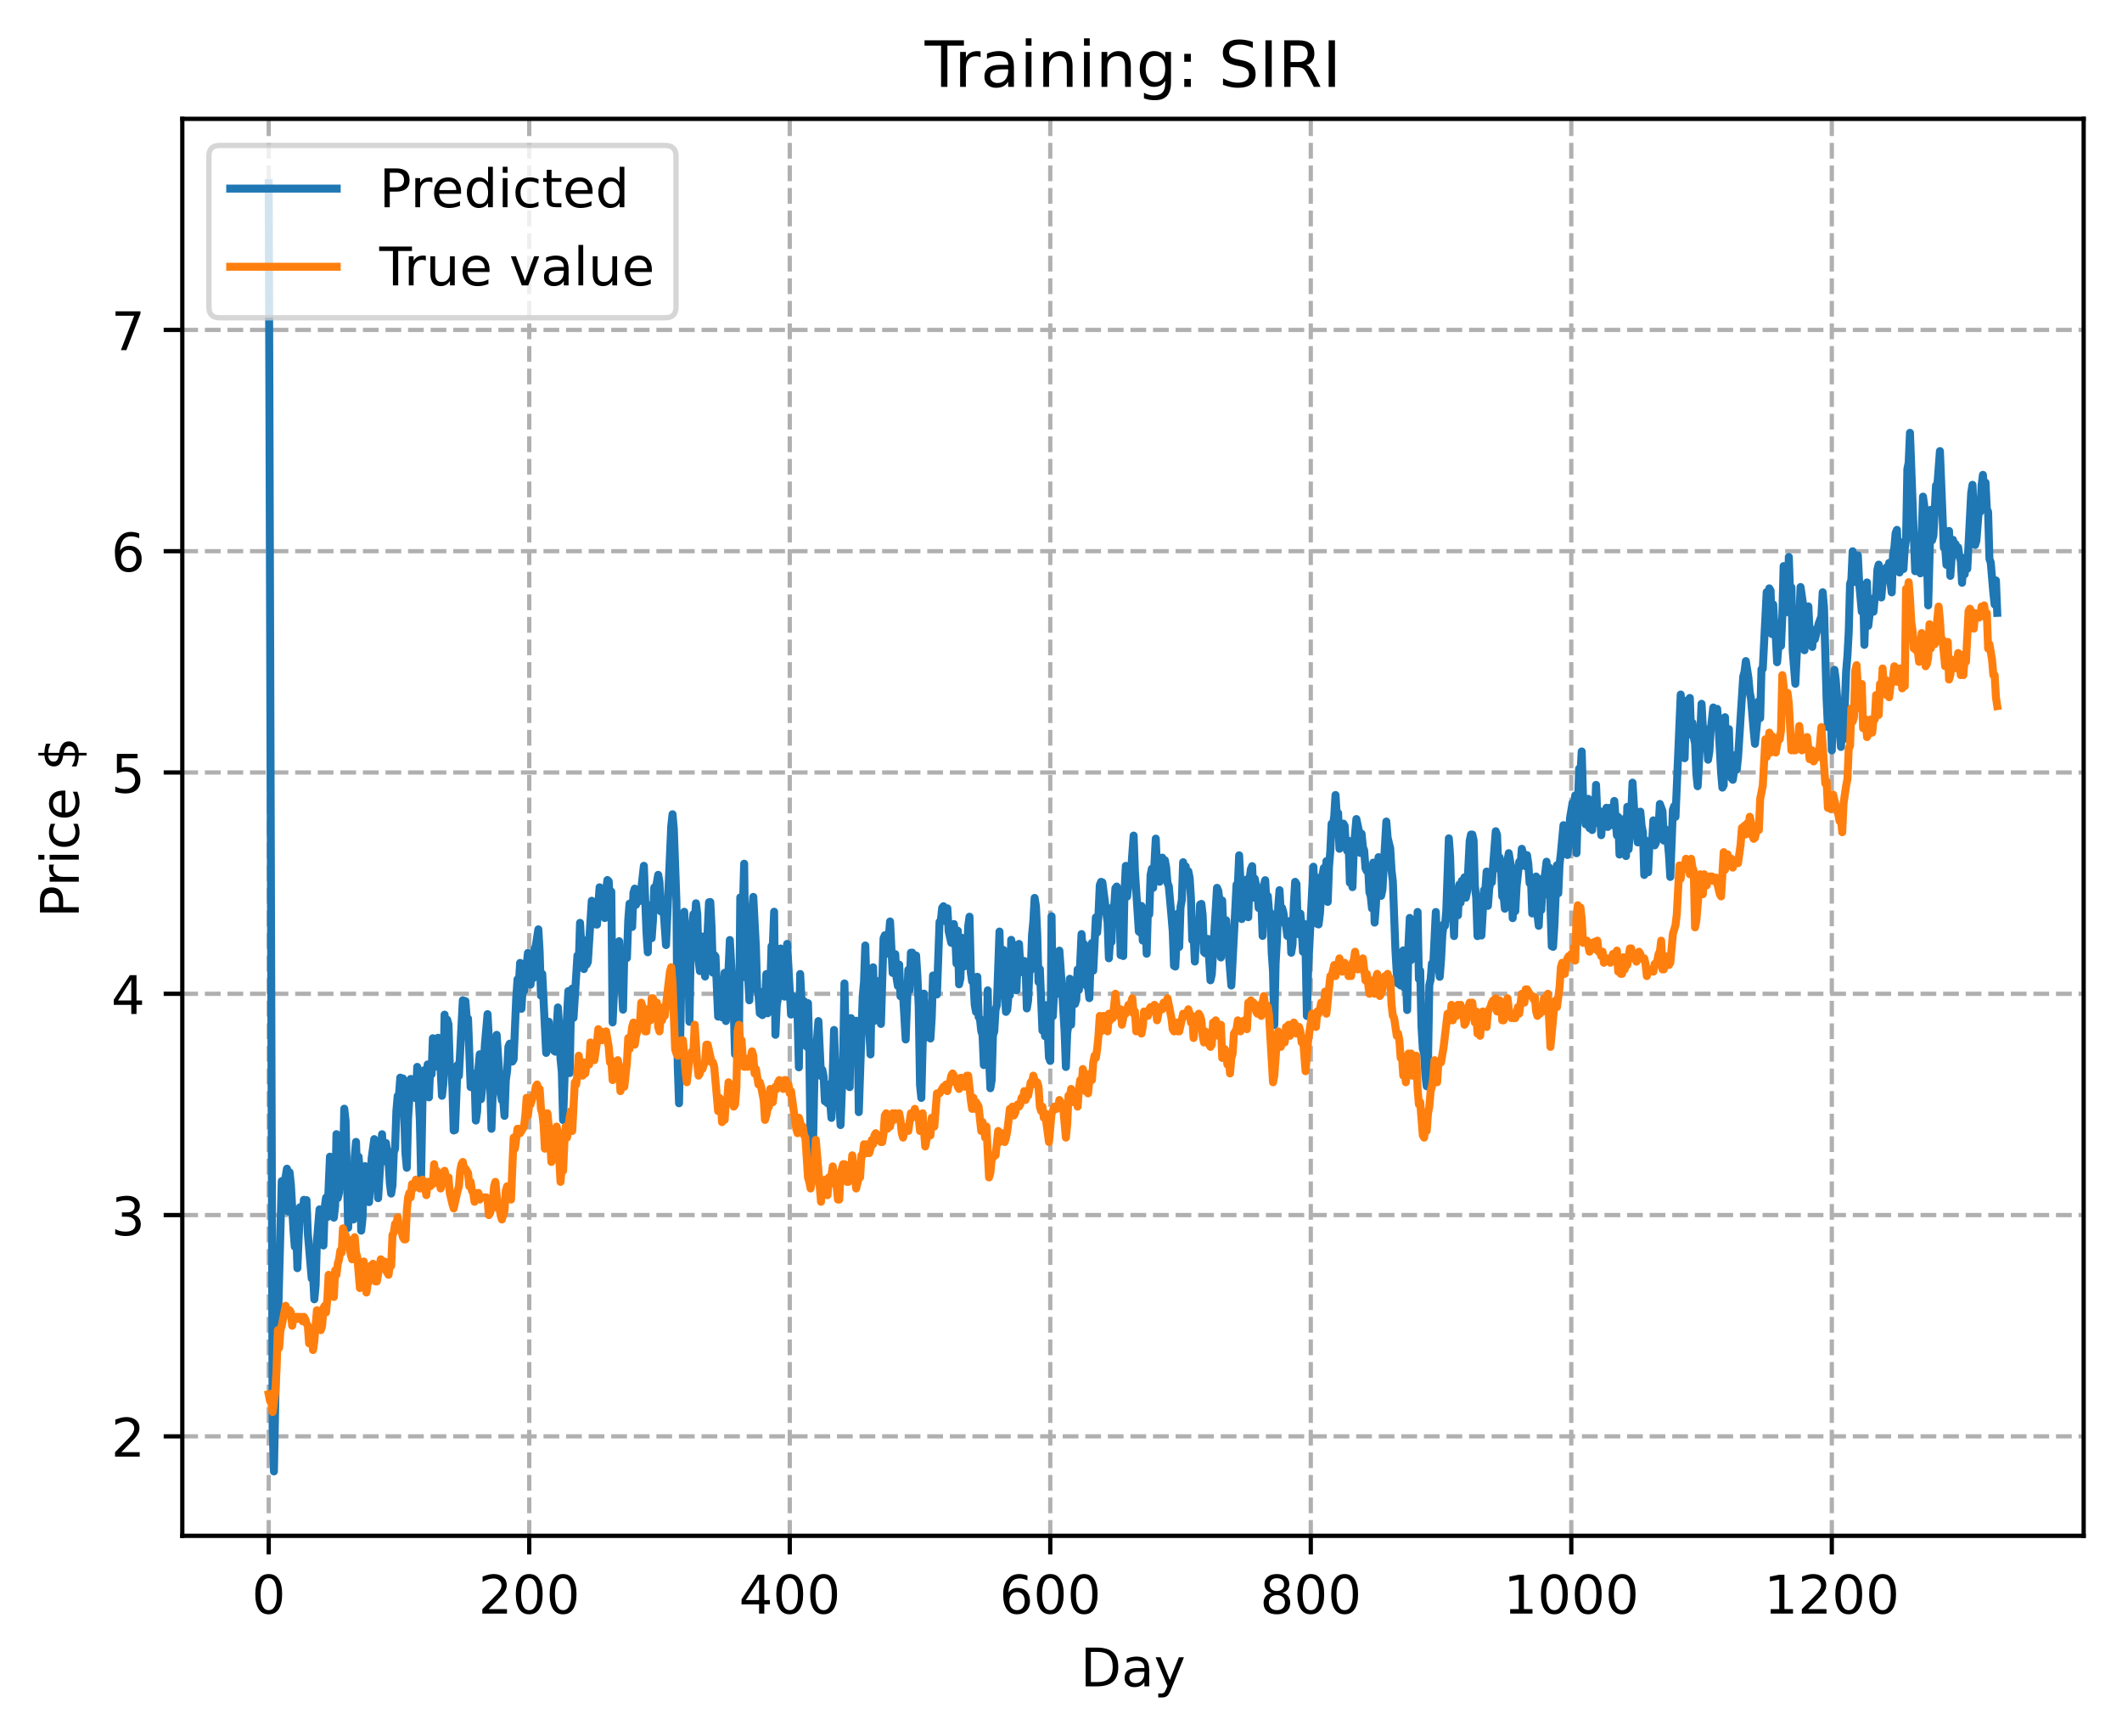 <?xml version="1.0" encoding="utf-8" standalone="no"?>
<!DOCTYPE svg PUBLIC "-//W3C//DTD SVG 1.1//EN"
  "http://www.w3.org/Graphics/SVG/1.1/DTD/svg11.dtd">
<!-- Created with matplotlib (https://matplotlib.org/) -->
<svg height="325.986pt" version="1.1" viewBox="0 0 398.561 325.986" width="398.561pt" xmlns="http://www.w3.org/2000/svg" xmlns:xlink="http://www.w3.org/1999/xlink">
 <defs>
  <style type="text/css">
*{stroke-linecap:butt;stroke-linejoin:round;}
  </style>
 </defs>
 <g id="figure_1">
  <g id="patch_1">
   <path d="M 0 325.986 
L 398.561 325.986 
L 398.561 0 
L 0 0 
z
" style="fill:#ffffff;"/>
  </g>
  <g id="axes_1">
   <g id="patch_2">
    <path d="M 34.241 288.43 
L 391.361 288.43 
L 391.361 22.318 
L 34.241 22.318 
z
" style="fill:#ffffff;"/>
   </g>
   <g id="matplotlib.axis_1">
    <g id="xtick_1">
     <g id="line2d_1">
      <path clip-path="url(#pbb6786d606)" d="M 50.473 288.43 
L 50.473 22.318 
" style="fill:none;stroke:#b0b0b0;stroke-dasharray:2.96,1.28;stroke-dashoffset:0;stroke-width:0.8;"/>
     </g>
     <g id="line2d_2">
      <defs>
       <path d="M 0 0 
L 0 3.5 
" id="mfe5445a0c1" style="stroke:#000000;stroke-width:0.8;"/>
      </defs>
      <g>
       <use style="stroke:#000000;stroke-width:0.8;" x="50.473" xlink:href="#mfe5445a0c1" y="288.43"/>
      </g>
     </g>
     <g id="text_1">
      <!-- 0 -->
      <defs>
       <path d="M 31.781 66.406 
Q 24.172 66.406 20.328 58.906 
Q 16.5 51.422 16.5 36.375 
Q 16.5 21.391 20.328 13.891 
Q 24.172 6.391 31.781 6.391 
Q 39.453 6.391 43.281 13.891 
Q 47.125 21.391 47.125 36.375 
Q 47.125 51.422 43.281 58.906 
Q 39.453 66.406 31.781 66.406 
z
M 31.781 74.219 
Q 44.047 74.219 50.516 64.516 
Q 56.984 54.828 56.984 36.375 
Q 56.984 17.969 50.516 8.266 
Q 44.047 -1.422 31.781 -1.422 
Q 19.531 -1.422 13.062 8.266 
Q 6.594 17.969 6.594 36.375 
Q 6.594 54.828 13.062 64.516 
Q 19.531 74.219 31.781 74.219 
z
" id="DejaVuSans-48"/>
      </defs>
      <g transform="translate(47.292 303.029)scale(0.1 -0.1)">
       <use xlink:href="#DejaVuSans-48"/>
      </g>
     </g>
    </g>
    <g id="xtick_2">
     <g id="line2d_3">
      <path clip-path="url(#pbb6786d606)" d="M 99.404 288.43 
L 99.404 22.318 
" style="fill:none;stroke:#b0b0b0;stroke-dasharray:2.96,1.28;stroke-dashoffset:0;stroke-width:0.8;"/>
     </g>
     <g id="line2d_4">
      <g>
       <use style="stroke:#000000;stroke-width:0.8;" x="99.404" xlink:href="#mfe5445a0c1" y="288.43"/>
      </g>
     </g>
     <g id="text_2">
      <!-- 200 -->
      <defs>
       <path d="M 19.188 8.297 
L 53.609 8.297 
L 53.609 0 
L 7.328 0 
L 7.328 8.297 
Q 12.938 14.109 22.625 23.891 
Q 32.328 33.688 34.812 36.531 
Q 39.547 41.844 41.422 45.531 
Q 43.312 49.219 43.312 52.781 
Q 43.312 58.594 39.234 62.25 
Q 35.156 65.922 28.609 65.922 
Q 23.969 65.922 18.812 64.312 
Q 13.672 62.703 7.812 59.422 
L 7.812 69.391 
Q 13.766 71.781 18.938 73 
Q 24.125 74.219 28.422 74.219 
Q 39.75 74.219 46.484 68.547 
Q 53.219 62.891 53.219 53.422 
Q 53.219 48.922 51.531 44.891 
Q 49.859 40.875 45.406 35.406 
Q 44.188 33.984 37.641 27.219 
Q 31.109 20.453 19.188 8.297 
z
" id="DejaVuSans-50"/>
      </defs>
      <g transform="translate(89.86 303.029)scale(0.1 -0.1)">
       <use xlink:href="#DejaVuSans-50"/>
       <use x="63.623" xlink:href="#DejaVuSans-48"/>
       <use x="127.246" xlink:href="#DejaVuSans-48"/>
      </g>
     </g>
    </g>
    <g id="xtick_3">
     <g id="line2d_5">
      <path clip-path="url(#pbb6786d606)" d="M 148.335 288.43 
L 148.335 22.318 
" style="fill:none;stroke:#b0b0b0;stroke-dasharray:2.96,1.28;stroke-dashoffset:0;stroke-width:0.8;"/>
     </g>
     <g id="line2d_6">
      <g>
       <use style="stroke:#000000;stroke-width:0.8;" x="148.335" xlink:href="#mfe5445a0c1" y="288.43"/>
      </g>
     </g>
     <g id="text_3">
      <!-- 400 -->
      <defs>
       <path d="M 37.797 64.312 
L 12.891 25.391 
L 37.797 25.391 
z
M 35.203 72.906 
L 47.609 72.906 
L 47.609 25.391 
L 58.016 25.391 
L 58.016 17.188 
L 47.609 17.188 
L 47.609 0 
L 37.797 0 
L 37.797 17.188 
L 4.891 17.188 
L 4.891 26.703 
z
" id="DejaVuSans-52"/>
      </defs>
      <g transform="translate(138.791 303.029)scale(0.1 -0.1)">
       <use xlink:href="#DejaVuSans-52"/>
       <use x="63.623" xlink:href="#DejaVuSans-48"/>
       <use x="127.246" xlink:href="#DejaVuSans-48"/>
      </g>
     </g>
    </g>
    <g id="xtick_4">
     <g id="line2d_7">
      <path clip-path="url(#pbb6786d606)" d="M 197.265 288.43 
L 197.265 22.318 
" style="fill:none;stroke:#b0b0b0;stroke-dasharray:2.96,1.28;stroke-dashoffset:0;stroke-width:0.8;"/>
     </g>
     <g id="line2d_8">
      <g>
       <use style="stroke:#000000;stroke-width:0.8;" x="197.265" xlink:href="#mfe5445a0c1" y="288.43"/>
      </g>
     </g>
     <g id="text_4">
      <!-- 600 -->
      <defs>
       <path d="M 33.016 40.375 
Q 26.375 40.375 22.484 35.828 
Q 18.609 31.297 18.609 23.391 
Q 18.609 15.531 22.484 10.953 
Q 26.375 6.391 33.016 6.391 
Q 39.656 6.391 43.531 10.953 
Q 47.406 15.531 47.406 23.391 
Q 47.406 31.297 43.531 35.828 
Q 39.656 40.375 33.016 40.375 
z
M 52.594 71.297 
L 52.594 62.312 
Q 48.875 64.062 45.094 64.984 
Q 41.312 65.922 37.594 65.922 
Q 27.828 65.922 22.672 59.328 
Q 17.531 52.734 16.797 39.406 
Q 19.672 43.656 24.016 45.922 
Q 28.375 48.188 33.594 48.188 
Q 44.578 48.188 50.953 41.516 
Q 57.328 34.859 57.328 23.391 
Q 57.328 12.156 50.688 5.359 
Q 44.047 -1.422 33.016 -1.422 
Q 20.359 -1.422 13.672 8.266 
Q 6.984 17.969 6.984 36.375 
Q 6.984 53.656 15.188 63.938 
Q 23.391 74.219 37.203 74.219 
Q 40.922 74.219 44.703 73.484 
Q 48.484 72.75 52.594 71.297 
z
" id="DejaVuSans-54"/>
      </defs>
      <g transform="translate(187.721 303.029)scale(0.1 -0.1)">
       <use xlink:href="#DejaVuSans-54"/>
       <use x="63.623" xlink:href="#DejaVuSans-48"/>
       <use x="127.246" xlink:href="#DejaVuSans-48"/>
      </g>
     </g>
    </g>
    <g id="xtick_5">
     <g id="line2d_9">
      <path clip-path="url(#pbb6786d606)" d="M 246.196 288.43 
L 246.196 22.318 
" style="fill:none;stroke:#b0b0b0;stroke-dasharray:2.96,1.28;stroke-dashoffset:0;stroke-width:0.8;"/>
     </g>
     <g id="line2d_10">
      <g>
       <use style="stroke:#000000;stroke-width:0.8;" x="246.196" xlink:href="#mfe5445a0c1" y="288.43"/>
      </g>
     </g>
     <g id="text_5">
      <!-- 800 -->
      <defs>
       <path d="M 31.781 34.625 
Q 24.75 34.625 20.719 30.859 
Q 16.703 27.094 16.703 20.516 
Q 16.703 13.922 20.719 10.156 
Q 24.75 6.391 31.781 6.391 
Q 38.812 6.391 42.859 10.172 
Q 46.922 13.969 46.922 20.516 
Q 46.922 27.094 42.891 30.859 
Q 38.875 34.625 31.781 34.625 
z
M 21.922 38.812 
Q 15.578 40.375 12.031 44.719 
Q 8.5 49.078 8.5 55.328 
Q 8.5 64.062 14.719 69.141 
Q 20.953 74.219 31.781 74.219 
Q 42.672 74.219 48.875 69.141 
Q 55.078 64.062 55.078 55.328 
Q 55.078 49.078 51.531 44.719 
Q 48 40.375 41.703 38.812 
Q 48.828 37.156 52.797 32.312 
Q 56.781 27.484 56.781 20.516 
Q 56.781 9.906 50.312 4.234 
Q 43.844 -1.422 31.781 -1.422 
Q 19.734 -1.422 13.25 4.234 
Q 6.781 9.906 6.781 20.516 
Q 6.781 27.484 10.781 32.312 
Q 14.797 37.156 21.922 38.812 
z
M 18.312 54.391 
Q 18.312 48.734 21.844 45.562 
Q 25.391 42.391 31.781 42.391 
Q 38.141 42.391 41.719 45.562 
Q 45.312 48.734 45.312 54.391 
Q 45.312 60.062 41.719 63.234 
Q 38.141 66.406 31.781 66.406 
Q 25.391 66.406 21.844 63.234 
Q 18.312 60.062 18.312 54.391 
z
" id="DejaVuSans-56"/>
      </defs>
      <g transform="translate(236.652 303.029)scale(0.1 -0.1)">
       <use xlink:href="#DejaVuSans-56"/>
       <use x="63.623" xlink:href="#DejaVuSans-48"/>
       <use x="127.246" xlink:href="#DejaVuSans-48"/>
      </g>
     </g>
    </g>
    <g id="xtick_6">
     <g id="line2d_11">
      <path clip-path="url(#pbb6786d606)" d="M 295.126 288.43 
L 295.126 22.318 
" style="fill:none;stroke:#b0b0b0;stroke-dasharray:2.96,1.28;stroke-dashoffset:0;stroke-width:0.8;"/>
     </g>
     <g id="line2d_12">
      <g>
       <use style="stroke:#000000;stroke-width:0.8;" x="295.126" xlink:href="#mfe5445a0c1" y="288.43"/>
      </g>
     </g>
     <g id="text_6">
      <!-- 1000 -->
      <defs>
       <path d="M 12.406 8.297 
L 28.516 8.297 
L 28.516 63.922 
L 10.984 60.406 
L 10.984 69.391 
L 28.422 72.906 
L 38.281 72.906 
L 38.281 8.297 
L 54.391 8.297 
L 54.391 0 
L 12.406 0 
z
" id="DejaVuSans-49"/>
      </defs>
      <g transform="translate(282.401 303.029)scale(0.1 -0.1)">
       <use xlink:href="#DejaVuSans-49"/>
       <use x="63.623" xlink:href="#DejaVuSans-48"/>
       <use x="127.246" xlink:href="#DejaVuSans-48"/>
       <use x="190.869" xlink:href="#DejaVuSans-48"/>
      </g>
     </g>
    </g>
    <g id="xtick_7">
     <g id="line2d_13">
      <path clip-path="url(#pbb6786d606)" d="M 344.057 288.43 
L 344.057 22.318 
" style="fill:none;stroke:#b0b0b0;stroke-dasharray:2.96,1.28;stroke-dashoffset:0;stroke-width:0.8;"/>
     </g>
     <g id="line2d_14">
      <g>
       <use style="stroke:#000000;stroke-width:0.8;" x="344.057" xlink:href="#mfe5445a0c1" y="288.43"/>
      </g>
     </g>
     <g id="text_7">
      <!-- 1200 -->
      <g transform="translate(331.332 303.029)scale(0.1 -0.1)">
       <use xlink:href="#DejaVuSans-49"/>
       <use x="63.623" xlink:href="#DejaVuSans-50"/>
       <use x="127.246" xlink:href="#DejaVuSans-48"/>
       <use x="190.869" xlink:href="#DejaVuSans-48"/>
      </g>
     </g>
    </g>
    <g id="text_8">
     <!-- Day -->
     <defs>
      <path d="M 19.672 64.797 
L 19.672 8.109 
L 31.594 8.109 
Q 46.688 8.109 53.688 14.938 
Q 60.688 21.781 60.688 36.531 
Q 60.688 51.172 53.688 57.984 
Q 46.688 64.797 31.594 64.797 
z
M 9.812 72.906 
L 30.078 72.906 
Q 51.266 72.906 61.172 64.094 
Q 71.094 55.281 71.094 36.531 
Q 71.094 17.672 61.125 8.828 
Q 51.172 0 30.078 0 
L 9.812 0 
z
" id="DejaVuSans-68"/>
      <path d="M 34.281 27.484 
Q 23.391 27.484 19.188 25 
Q 14.984 22.516 14.984 16.5 
Q 14.984 11.719 18.141 8.906 
Q 21.297 6.109 26.703 6.109 
Q 34.188 6.109 38.703 11.406 
Q 43.219 16.703 43.219 25.484 
L 43.219 27.484 
z
M 52.203 31.203 
L 52.203 0 
L 43.219 0 
L 43.219 8.297 
Q 40.141 3.328 35.547 0.953 
Q 30.953 -1.422 24.312 -1.422 
Q 15.922 -1.422 10.953 3.297 
Q 6 8.016 6 15.922 
Q 6 25.141 12.172 29.828 
Q 18.359 34.516 30.609 34.516 
L 43.219 34.516 
L 43.219 35.406 
Q 43.219 41.609 39.141 45 
Q 35.062 48.391 27.688 48.391 
Q 23 48.391 18.547 47.266 
Q 14.109 46.141 10.016 43.891 
L 10.016 52.203 
Q 14.938 54.109 19.578 55.047 
Q 24.219 56 28.609 56 
Q 40.484 56 46.344 49.844 
Q 52.203 43.703 52.203 31.203 
z
" id="DejaVuSans-97"/>
      <path d="M 32.172 -5.078 
Q 28.375 -14.844 24.75 -17.812 
Q 21.141 -20.797 15.094 -20.797 
L 7.906 -20.797 
L 7.906 -13.281 
L 13.188 -13.281 
Q 16.891 -13.281 18.938 -11.516 
Q 21 -9.766 23.484 -3.219 
L 25.094 0.875 
L 2.984 54.688 
L 12.5 54.688 
L 29.594 11.922 
L 46.688 54.688 
L 56.203 54.688 
z
" id="DejaVuSans-121"/>
     </defs>
     <g transform="translate(202.927 316.707)scale(0.1 -0.1)">
      <use xlink:href="#DejaVuSans-68"/>
      <use x="77.002" xlink:href="#DejaVuSans-97"/>
      <use x="138.281" xlink:href="#DejaVuSans-121"/>
     </g>
    </g>
   </g>
   <g id="matplotlib.axis_2">
    <g id="ytick_1">
     <g id="line2d_15">
      <path clip-path="url(#pbb6786d606)" d="M 34.241 269.749 
L 391.361 269.749 
" style="fill:none;stroke:#b0b0b0;stroke-dasharray:2.96,1.28;stroke-dashoffset:0;stroke-width:0.8;"/>
     </g>
     <g id="line2d_16">
      <defs>
       <path d="M 0 0 
L -3.5 0 
" id="maf935d7e78" style="stroke:#000000;stroke-width:0.8;"/>
      </defs>
      <g>
       <use style="stroke:#000000;stroke-width:0.8;" x="34.241" xlink:href="#maf935d7e78" y="269.749"/>
      </g>
     </g>
     <g id="text_9">
      <!-- 2 -->
      <g transform="translate(20.878 273.549)scale(0.1 -0.1)">
       <use xlink:href="#DejaVuSans-50"/>
      </g>
     </g>
    </g>
    <g id="ytick_2">
     <g id="line2d_17">
      <path clip-path="url(#pbb6786d606)" d="M 34.241 228.19 
L 391.361 228.19 
" style="fill:none;stroke:#b0b0b0;stroke-dasharray:2.96,1.28;stroke-dashoffset:0;stroke-width:0.8;"/>
     </g>
     <g id="line2d_18">
      <g>
       <use style="stroke:#000000;stroke-width:0.8;" x="34.241" xlink:href="#maf935d7e78" y="228.19"/>
      </g>
     </g>
     <g id="text_10">
      <!-- 3 -->
      <defs>
       <path d="M 40.578 39.312 
Q 47.656 37.797 51.625 33 
Q 55.609 28.219 55.609 21.188 
Q 55.609 10.406 48.188 4.484 
Q 40.766 -1.422 27.094 -1.422 
Q 22.516 -1.422 17.656 -0.516 
Q 12.797 0.391 7.625 2.203 
L 7.625 11.719 
Q 11.719 9.328 16.594 8.109 
Q 21.484 6.891 26.812 6.891 
Q 36.078 6.891 40.938 10.547 
Q 45.797 14.203 45.797 21.188 
Q 45.797 27.641 41.281 31.266 
Q 36.766 34.906 28.719 34.906 
L 20.219 34.906 
L 20.219 43.016 
L 29.109 43.016 
Q 36.375 43.016 40.234 45.922 
Q 44.094 48.828 44.094 54.297 
Q 44.094 59.906 40.109 62.906 
Q 36.141 65.922 28.719 65.922 
Q 24.656 65.922 20.016 65.031 
Q 15.375 64.156 9.812 62.312 
L 9.812 71.094 
Q 15.438 72.656 20.344 73.438 
Q 25.25 74.219 29.594 74.219 
Q 40.828 74.219 47.359 69.109 
Q 53.906 64.016 53.906 55.328 
Q 53.906 49.266 50.438 45.094 
Q 46.969 40.922 40.578 39.312 
z
" id="DejaVuSans-51"/>
      </defs>
      <g transform="translate(20.878 231.99)scale(0.1 -0.1)">
       <use xlink:href="#DejaVuSans-51"/>
      </g>
     </g>
    </g>
    <g id="ytick_3">
     <g id="line2d_19">
      <path clip-path="url(#pbb6786d606)" d="M 34.241 186.632 
L 391.361 186.632 
" style="fill:none;stroke:#b0b0b0;stroke-dasharray:2.96,1.28;stroke-dashoffset:0;stroke-width:0.8;"/>
     </g>
     <g id="line2d_20">
      <g>
       <use style="stroke:#000000;stroke-width:0.8;" x="34.241" xlink:href="#maf935d7e78" y="186.632"/>
      </g>
     </g>
     <g id="text_11">
      <!-- 4 -->
      <g transform="translate(20.878 190.431)scale(0.1 -0.1)">
       <use xlink:href="#DejaVuSans-52"/>
      </g>
     </g>
    </g>
    <g id="ytick_4">
     <g id="line2d_21">
      <path clip-path="url(#pbb6786d606)" d="M 34.241 145.073 
L 391.361 145.073 
" style="fill:none;stroke:#b0b0b0;stroke-dasharray:2.96,1.28;stroke-dashoffset:0;stroke-width:0.8;"/>
     </g>
     <g id="line2d_22">
      <g>
       <use style="stroke:#000000;stroke-width:0.8;" x="34.241" xlink:href="#maf935d7e78" y="145.073"/>
      </g>
     </g>
     <g id="text_12">
      <!-- 5 -->
      <defs>
       <path d="M 10.797 72.906 
L 49.516 72.906 
L 49.516 64.594 
L 19.828 64.594 
L 19.828 46.734 
Q 21.969 47.469 24.109 47.828 
Q 26.266 48.188 28.422 48.188 
Q 40.625 48.188 47.75 41.5 
Q 54.891 34.812 54.891 23.391 
Q 54.891 11.625 47.562 5.094 
Q 40.234 -1.422 26.906 -1.422 
Q 22.312 -1.422 17.547 -0.641 
Q 12.797 0.141 7.719 1.703 
L 7.719 11.625 
Q 12.109 9.234 16.797 8.062 
Q 21.484 6.891 26.703 6.891 
Q 35.156 6.891 40.078 11.328 
Q 45.016 15.766 45.016 23.391 
Q 45.016 31 40.078 35.438 
Q 35.156 39.891 26.703 39.891 
Q 22.75 39.891 18.812 39.016 
Q 14.891 38.141 10.797 36.281 
z
" id="DejaVuSans-53"/>
      </defs>
      <g transform="translate(20.878 148.872)scale(0.1 -0.1)">
       <use xlink:href="#DejaVuSans-53"/>
      </g>
     </g>
    </g>
    <g id="ytick_5">
     <g id="line2d_23">
      <path clip-path="url(#pbb6786d606)" d="M 34.241 103.514 
L 391.361 103.514 
" style="fill:none;stroke:#b0b0b0;stroke-dasharray:2.96,1.28;stroke-dashoffset:0;stroke-width:0.8;"/>
     </g>
     <g id="line2d_24">
      <g>
       <use style="stroke:#000000;stroke-width:0.8;" x="34.241" xlink:href="#maf935d7e78" y="103.514"/>
      </g>
     </g>
     <g id="text_13">
      <!-- 6 -->
      <g transform="translate(20.878 107.313)scale(0.1 -0.1)">
       <use xlink:href="#DejaVuSans-54"/>
      </g>
     </g>
    </g>
    <g id="ytick_6">
     <g id="line2d_25">
      <path clip-path="url(#pbb6786d606)" d="M 34.241 61.955 
L 391.361 61.955 
" style="fill:none;stroke:#b0b0b0;stroke-dasharray:2.96,1.28;stroke-dashoffset:0;stroke-width:0.8;"/>
     </g>
     <g id="line2d_26">
      <g>
       <use style="stroke:#000000;stroke-width:0.8;" x="34.241" xlink:href="#maf935d7e78" y="61.955"/>
      </g>
     </g>
     <g id="text_14">
      <!-- 7 -->
      <defs>
       <path d="M 8.203 72.906 
L 55.078 72.906 
L 55.078 68.703 
L 28.609 0 
L 18.312 0 
L 43.219 64.594 
L 8.203 64.594 
z
" id="DejaVuSans-55"/>
      </defs>
      <g transform="translate(20.878 65.754)scale(0.1 -0.1)">
       <use xlink:href="#DejaVuSans-55"/>
      </g>
     </g>
    </g>
    <g id="text_15">
     <!-- Price $ -->
     <defs>
      <path d="M 19.672 64.797 
L 19.672 37.406 
L 32.078 37.406 
Q 38.969 37.406 42.719 40.969 
Q 46.484 44.531 46.484 51.125 
Q 46.484 57.672 42.719 61.234 
Q 38.969 64.797 32.078 64.797 
z
M 9.812 72.906 
L 32.078 72.906 
Q 44.344 72.906 50.609 67.359 
Q 56.891 61.812 56.891 51.125 
Q 56.891 40.328 50.609 34.812 
Q 44.344 29.297 32.078 29.297 
L 19.672 29.297 
L 19.672 0 
L 9.812 0 
z
" id="DejaVuSans-80"/>
      <path d="M 41.109 46.297 
Q 39.594 47.172 37.812 47.578 
Q 36.031 48 33.891 48 
Q 26.266 48 22.188 43.047 
Q 18.109 38.094 18.109 28.812 
L 18.109 0 
L 9.078 0 
L 9.078 54.688 
L 18.109 54.688 
L 18.109 46.188 
Q 20.953 51.172 25.484 53.578 
Q 30.031 56 36.531 56 
Q 37.453 56 38.578 55.875 
Q 39.703 55.766 41.062 55.516 
z
" id="DejaVuSans-114"/>
      <path d="M 9.422 54.688 
L 18.406 54.688 
L 18.406 0 
L 9.422 0 
z
M 9.422 75.984 
L 18.406 75.984 
L 18.406 64.594 
L 9.422 64.594 
z
" id="DejaVuSans-105"/>
      <path d="M 48.781 52.594 
L 48.781 44.188 
Q 44.969 46.297 41.141 47.344 
Q 37.312 48.391 33.406 48.391 
Q 24.656 48.391 19.812 42.844 
Q 14.984 37.312 14.984 27.297 
Q 14.984 17.281 19.812 11.734 
Q 24.656 6.203 33.406 6.203 
Q 37.312 6.203 41.141 7.25 
Q 44.969 8.297 48.781 10.406 
L 48.781 2.094 
Q 45.016 0.344 40.984 -0.531 
Q 36.969 -1.422 32.422 -1.422 
Q 20.062 -1.422 12.781 6.344 
Q 5.516 14.109 5.516 27.297 
Q 5.516 40.672 12.859 48.328 
Q 20.219 56 33.016 56 
Q 37.156 56 41.109 55.141 
Q 45.062 54.297 48.781 52.594 
z
" id="DejaVuSans-99"/>
      <path d="M 56.203 29.594 
L 56.203 25.203 
L 14.891 25.203 
Q 15.484 15.922 20.484 11.062 
Q 25.484 6.203 34.422 6.203 
Q 39.594 6.203 44.453 7.469 
Q 49.312 8.734 54.109 11.281 
L 54.109 2.781 
Q 49.266 0.734 44.188 -0.344 
Q 39.109 -1.422 33.891 -1.422 
Q 20.797 -1.422 13.156 6.188 
Q 5.516 13.812 5.516 26.812 
Q 5.516 40.234 12.766 48.109 
Q 20.016 56 32.328 56 
Q 43.359 56 49.781 48.891 
Q 56.203 41.797 56.203 29.594 
z
M 47.219 32.234 
Q 47.125 39.594 43.094 43.984 
Q 39.062 48.391 32.422 48.391 
Q 24.906 48.391 20.391 44.141 
Q 15.875 39.891 15.188 32.172 
z
" id="DejaVuSans-101"/>
      <path id="DejaVuSans-32"/>
      <path d="M 33.797 -14.703 
L 28.906 -14.703 
L 28.859 0 
Q 23.734 0.094 18.609 1.188 
Q 13.484 2.297 8.297 4.5 
L 8.297 13.281 
Q 13.281 10.156 18.375 8.562 
Q 23.484 6.984 28.906 6.938 
L 28.906 29.203 
Q 18.109 30.953 13.203 35.156 
Q 8.297 39.359 8.297 46.688 
Q 8.297 54.641 13.625 59.219 
Q 18.953 63.812 28.906 64.5 
L 28.906 75.984 
L 33.797 75.984 
L 33.797 64.656 
Q 38.328 64.453 42.578 63.688 
Q 46.828 62.938 50.875 61.625 
L 50.875 53.078 
Q 46.828 55.125 42.547 56.25 
Q 38.281 57.375 33.797 57.562 
L 33.797 36.719 
Q 44.875 35.016 50.094 30.609 
Q 55.328 26.219 55.328 18.609 
Q 55.328 10.359 49.781 5.594 
Q 44.234 0.828 33.797 0.094 
z
M 28.906 37.594 
L 28.906 57.625 
Q 23.25 56.984 20.266 54.391 
Q 17.281 51.812 17.281 47.516 
Q 17.281 43.312 20.031 40.969 
Q 22.797 38.625 28.906 37.594 
z
M 33.797 28.219 
L 33.797 7.078 
Q 39.984 7.906 43.141 10.594 
Q 46.297 13.281 46.297 17.672 
Q 46.297 21.969 43.281 24.5 
Q 40.281 27.047 33.797 28.219 
z
" id="DejaVuSans-36"/>
     </defs>
     <g transform="translate(14.798 172.342)rotate(-90)scale(0.1 -0.1)">
      <use xlink:href="#DejaVuSans-80"/>
      <use x="58.553" xlink:href="#DejaVuSans-114"/>
      <use x="99.666" xlink:href="#DejaVuSans-105"/>
      <use x="127.449" xlink:href="#DejaVuSans-99"/>
      <use x="182.43" xlink:href="#DejaVuSans-101"/>
      <use x="243.953" xlink:href="#DejaVuSans-32"/>
      <use x="275.74" xlink:href="#DejaVuSans-36"/>
     </g>
    </g>
   </g>
   <g id="line2d_27">
    <path clip-path="url(#pbb6786d606)" d="M 50.473 34.414 
L 51.207 268.214 
L 51.452 276.334 
L 51.941 251.014 
L 52.186 249.121 
L 52.92 221.817 
L 53.165 225.911 
L 53.654 220.935 
L 53.898 219.48 
L 54.143 227.528 
L 54.388 220.153 
L 54.632 222.418 
L 55.122 231.017 
L 55.366 234.129 
L 55.611 230.052 
L 55.856 238.161 
L 56.345 226.715 
L 56.59 226.907 
L 56.834 228.139 
L 57.079 225.327 
L 57.324 227.347 
L 57.568 225.386 
L 57.813 231.596 
L 58.547 240.113 
L 58.792 239.287 
L 59.036 244.016 
L 59.281 241.44 
L 59.526 233.064 
L 60.015 227.124 
L 60.259 229.131 
L 60.504 232.252 
L 60.749 233.905 
L 60.993 226.732 
L 61.238 224.915 
L 61.483 228.571 
L 61.972 217.227 
L 62.461 222.049 
L 62.706 228.678 
L 62.951 226.429 
L 63.195 212.992 
L 63.44 225.013 
L 63.685 223.962 
L 64.174 214.558 
L 64.419 219.265 
L 64.663 208.214 
L 64.908 210.484 
L 65.397 230.579 
L 65.642 221.456 
L 65.886 219.532 
L 66.376 229.028 
L 66.62 217.295 
L 66.865 214.445 
L 67.11 220.997 
L 67.354 217.239 
L 67.599 220.355 
L 67.844 231.122 
L 68.088 228.826 
L 68.333 220.78 
L 68.578 219.004 
L 68.822 223.823 
L 69.067 221.453 
L 69.312 225.762 
L 69.556 222.575 
L 69.801 217.557 
L 70.29 213.927 
L 70.78 219.709 
L 71.024 225.022 
L 71.758 213.004 
L 72.003 218.115 
L 72.247 216.945 
L 72.492 214.656 
L 72.981 218.059 
L 73.226 222.268 
L 73.471 224.156 
L 73.715 222.646 
L 73.96 216.414 
L 74.205 215.695 
L 74.449 208.665 
L 74.694 205.808 
L 74.939 205.641 
L 75.183 202.376 
L 75.428 208.96 
L 75.673 202.533 
L 76.162 216.664 
L 76.407 219.311 
L 76.651 209.911 
L 77.141 202.627 
L 77.385 202.699 
L 77.63 204.985 
L 77.874 203.213 
L 78.119 206.258 
L 78.364 200.363 
L 78.853 210.325 
L 79.098 220.753 
L 79.342 207.085 
L 79.587 201.014 
L 79.832 201.276 
L 80.076 203.563 
L 80.321 199.909 
L 80.566 206.085 
L 80.81 200.323 
L 81.055 201.764 
L 81.3 194.983 
L 81.544 200.415 
L 81.789 197.916 
L 82.034 197.325 
L 82.278 194.89 
L 82.523 199.4 
L 82.768 200.984 
L 83.012 205.789 
L 83.257 203.604 
L 83.502 190.549 
L 83.746 193.445 
L 83.991 191.492 
L 84.235 192.35 
L 84.48 200.07 
L 84.725 200.856 
L 84.969 204.011 
L 85.214 212.309 
L 85.459 212.223 
L 85.948 200.012 
L 86.193 202.052 
L 86.927 187.85 
L 87.171 189.406 
L 87.416 188.002 
L 87.661 191.233 
L 87.905 191.283 
L 88.395 204.153 
L 88.639 201.797 
L 88.884 201.613 
L 89.129 202.313 
L 89.373 210.441 
L 89.618 208.746 
L 89.862 200.686 
L 90.107 197.987 
L 90.352 206.431 
L 90.596 204.129 
L 91.086 196.004 
L 91.575 190.451 
L 91.82 195.164 
L 92.309 211.993 
L 92.554 205.117 
L 93.288 194.343 
L 93.777 201.828 
L 94.022 205.334 
L 94.266 206.638 
L 94.511 206.614 
L 94.756 209.563 
L 95 202.878 
L 95.245 201.113 
L 95.49 196.557 
L 95.734 196.005 
L 95.979 196.981 
L 96.223 199.364 
L 96.468 198.958 
L 96.957 187.51 
L 97.202 183.917 
L 97.447 184.77 
L 97.691 180.837 
L 97.936 189.459 
L 98.181 185.349 
L 98.425 186.11 
L 98.67 182.328 
L 98.915 181.193 
L 99.159 178.958 
L 99.649 184.918 
L 99.893 180.346 
L 100.138 183.73 
L 100.383 178.251 
L 100.627 177.681 
L 101.117 174.531 
L 101.361 178.801 
L 101.606 186.986 
L 101.85 182.89 
L 102.584 197.736 
L 102.829 196.554 
L 103.074 191.878 
L 103.318 195.271 
L 103.563 194.354 
L 104.052 197.316 
L 104.297 197.51 
L 104.786 189.198 
L 105.031 192.757 
L 105.276 198.848 
L 105.52 201.298 
L 105.765 210.36 
L 106.254 195.89 
L 106.744 186.127 
L 106.988 201.529 
L 107.233 189.922 
L 107.478 185.656 
L 107.722 191.149 
L 108.456 179.451 
L 108.701 181.104 
L 108.945 173.312 
L 109.19 177.662 
L 109.435 176.459 
L 109.679 181.995 
L 109.924 179.232 
L 110.169 181.16 
L 110.413 180.659 
L 111.147 169.165 
L 111.392 171.671 
L 111.637 172.388 
L 111.881 173.591 
L 112.126 173.645 
L 112.615 166.632 
L 112.86 171.152 
L 113.105 170.858 
L 113.349 169.278 
L 113.594 172.41 
L 113.838 167.189 
L 114.083 165.268 
L 114.328 165.499 
L 114.572 169.905 
L 114.817 167.438 
L 115.062 192.014 
L 115.551 181.29 
L 115.796 178.952 
L 116.04 181.419 
L 116.285 176.755 
L 117.019 189.615 
L 117.264 178.749 
L 117.753 179.92 
L 117.998 172.831 
L 118.242 169.7 
L 118.732 174.085 
L 118.976 167.662 
L 119.221 166.883 
L 119.466 169.922 
L 119.955 167.524 
L 120.199 169.19 
L 120.933 162.6 
L 121.423 175.09 
L 121.667 178.841 
L 121.912 170.039 
L 122.157 175.16 
L 122.401 176.2 
L 122.646 172.708 
L 122.891 166.66 
L 123.135 167.145 
L 123.625 164.292 
L 123.869 165.67 
L 124.114 171.17 
L 124.603 170.511 
L 125.093 177.483 
L 126.071 155.168 
L 126.316 152.916 
L 126.56 155.672 
L 127.05 169.329 
L 127.294 200.184 
L 127.539 207.2 
L 128.028 180.419 
L 128.273 178.073 
L 128.518 171.238 
L 128.762 175.523 
L 129.007 174.394 
L 129.252 178.511 
L 129.496 191.897 
L 129.741 177.775 
L 130.23 171.685 
L 130.475 173.597 
L 130.72 169.639 
L 130.964 171.659 
L 131.209 180.38 
L 131.453 182.366 
L 131.698 182.303 
L 131.943 175.882 
L 132.432 183.392 
L 132.921 174.781 
L 133.166 169.443 
L 133.411 169.402 
L 133.655 174.161 
L 133.9 182.679 
L 134.145 179.32 
L 134.389 179.631 
L 134.879 190.921 
L 135.123 190.022 
L 135.368 189.823 
L 135.613 191.052 
L 136.102 182.689 
L 136.347 191.755 
L 136.591 182.688 
L 136.836 182.115 
L 137.081 176.535 
L 137.814 189.764 
L 138.059 197.986 
L 138.548 183.362 
L 138.793 195.338 
L 139.038 168.53 
L 139.282 168.681 
L 139.527 170.704 
L 139.772 162.204 
L 140.016 182.222 
L 140.261 183.722 
L 140.506 183.423 
L 140.75 187.86 
L 140.995 174.415 
L 141.484 168.437 
L 141.974 177.764 
L 142.218 185.916 
L 142.463 186.794 
L 142.708 190.289 
L 143.197 190.638 
L 143.441 186.178 
L 143.686 189.078 
L 143.931 182.935 
L 144.175 190.297 
L 144.665 185.841 
L 144.909 177.693 
L 145.154 177.549 
L 145.399 171.227 
L 145.643 194.339 
L 145.888 188.774 
L 146.133 187.403 
L 146.377 179.545 
L 146.622 178.131 
L 146.867 183.399 
L 147.111 182.659 
L 147.356 187.171 
L 147.601 185.228 
L 147.845 177.26 
L 148.579 190.538 
L 148.824 189.401 
L 149.069 187.156 
L 149.558 190.487 
L 149.802 190.862 
L 150.047 200.452 
L 150.292 182.919 
L 150.536 187.668 
L 150.781 189.856 
L 151.026 188.032 
L 151.27 195.216 
L 151.515 196.557 
L 151.76 188.393 
L 152.004 197.472 
L 152.249 215.053 
L 152.494 220.815 
L 152.738 213.661 
L 152.983 201.44 
L 153.717 191.757 
L 154.206 202.076 
L 154.451 200.905 
L 154.696 202.17 
L 154.94 206.83 
L 155.185 204.884 
L 155.429 207.194 
L 155.674 203.66 
L 156.163 209.944 
L 156.653 193.426 
L 156.897 200.716 
L 157.142 200.813 
L 157.387 202.772 
L 157.876 211.288 
L 158.365 198.361 
L 158.61 184.687 
L 158.855 195.996 
L 159.344 196.539 
L 159.589 204.17 
L 159.833 191.203 
L 160.078 196.118 
L 160.323 196.257 
L 160.567 194.877 
L 160.812 191.701 
L 161.057 192.24 
L 161.301 208.86 
L 162.035 187.09 
L 162.28 184.49 
L 162.524 177.562 
L 162.769 186.221 
L 163.014 184.139 
L 163.258 193.288 
L 163.503 198.021 
L 163.748 183.636 
L 163.992 181.66 
L 164.237 191.729 
L 164.482 186.449 
L 164.726 186.481 
L 164.971 186.975 
L 165.216 184.169 
L 165.46 192.293 
L 165.95 176.224 
L 166.194 175.64 
L 166.684 179.111 
L 167.173 173.054 
L 167.662 182.717 
L 167.907 182.175 
L 168.151 179.184 
L 168.396 183.674 
L 168.641 185.171 
L 168.885 181.146 
L 169.13 187.095 
L 169.375 187.231 
L 169.619 186.86 
L 170.109 195.218 
L 170.598 182.126 
L 170.843 185.951 
L 171.087 178.915 
L 171.332 178.905 
L 171.577 179.776 
L 171.821 183.48 
L 172.066 179.443 
L 172.311 183.319 
L 172.555 189.034 
L 172.8 203.732 
L 173.045 206.189 
L 173.534 186.606 
L 173.778 194.876 
L 174.023 193.654 
L 174.268 194.809 
L 174.512 188.713 
L 174.757 195.035 
L 175.002 191.063 
L 175.246 183.191 
L 175.491 185.818 
L 175.736 185.366 
L 175.98 186.76 
L 176.47 173.124 
L 176.714 172.873 
L 176.959 170.497 
L 177.204 170.193 
L 177.448 172.962 
L 177.693 172.005 
L 177.938 170.579 
L 178.182 174.892 
L 178.672 177.064 
L 178.916 177.121 
L 179.161 173.536 
L 179.405 175.679 
L 179.65 180.96 
L 179.895 174.787 
L 180.139 184.86 
L 180.384 183.748 
L 180.629 176.104 
L 180.873 177.759 
L 181.118 181.487 
L 181.363 180.604 
L 181.607 180.553 
L 181.852 173.916 
L 182.097 172.158 
L 182.341 182.611 
L 182.586 184.31 
L 182.831 184.432 
L 183.075 188.684 
L 183.32 190.041 
L 183.565 183.436 
L 183.809 191.002 
L 184.054 191.324 
L 184.299 193.631 
L 184.543 194.368 
L 184.788 200.021 
L 185.033 197.232 
L 185.277 198.11 
L 185.522 185.986 
L 185.766 198.604 
L 186.011 204.37 
L 186.256 202.875 
L 186.5 194.426 
L 186.745 193.693 
L 186.99 189.62 
L 187.234 188.794 
L 187.724 174.944 
L 187.968 184.323 
L 188.213 186.185 
L 188.458 178.389 
L 188.702 186.147 
L 188.947 190.033 
L 189.192 189.657 
L 189.436 186.638 
L 189.681 186.885 
L 189.926 176.508 
L 190.17 177.83 
L 190.415 177.418 
L 190.66 183.215 
L 190.904 185.984 
L 191.149 180.228 
L 191.393 177.269 
L 191.638 181.398 
L 191.883 182.557 
L 192.127 181.764 
L 192.372 180.464 
L 192.617 181.015 
L 192.861 189.386 
L 193.106 187.905 
L 193.351 182.16 
L 193.595 182.194 
L 193.84 175.527 
L 194.085 173.056 
L 194.329 168.63 
L 194.574 170.186 
L 194.819 175.542 
L 195.063 184.42 
L 195.308 181.983 
L 195.797 193.542 
L 196.042 192.146 
L 196.287 194.595 
L 196.531 188.778 
L 197.021 198.627 
L 197.265 199.248 
L 197.51 172.081 
L 197.754 190.849 
L 197.999 185.897 
L 198.244 184.483 
L 198.488 186.657 
L 198.733 183.861 
L 198.978 178.53 
L 199.467 185.574 
L 199.956 193.762 
L 200.201 200.383 
L 200.446 194.002 
L 200.69 192.394 
L 200.935 183.811 
L 201.18 192.445 
L 201.424 184.512 
L 201.669 188.014 
L 201.914 188.54 
L 202.158 187.731 
L 202.403 182.078 
L 202.648 185.914 
L 203.137 175.417 
L 203.381 178.87 
L 203.626 177.297 
L 204.115 185.195 
L 204.36 185.224 
L 204.605 187.451 
L 204.849 180.095 
L 205.094 177.082 
L 205.339 182.284 
L 205.828 172.279 
L 206.073 175.139 
L 206.317 171.838 
L 206.562 166.238 
L 206.807 165.614 
L 207.051 165.713 
L 207.785 171.372 
L 208.03 173.168 
L 208.275 179.969 
L 208.519 176.267 
L 208.764 176.916 
L 209.009 170.306 
L 209.253 170.467 
L 209.498 166.807 
L 209.742 166.49 
L 209.987 167.226 
L 210.232 167.38 
L 210.476 179.375 
L 210.721 176.886 
L 210.966 179.548 
L 211.21 167.419 
L 211.455 162.61 
L 211.7 168.379 
L 211.944 166.006 
L 212.434 163.686 
L 212.923 156.923 
L 213.168 163.638 
L 213.902 174.939 
L 214.146 175.125 
L 214.391 170.138 
L 214.636 176.646 
L 215.125 170.967 
L 215.369 179.115 
L 215.614 170.496 
L 215.859 171.711 
L 216.103 164.349 
L 216.348 163.145 
L 216.593 166.742 
L 217.082 157.496 
L 217.327 163.418 
L 217.571 164.913 
L 217.816 165.596 
L 218.061 162.593 
L 218.305 161.066 
L 218.55 163.147 
L 218.795 161.552 
L 219.039 162.919 
L 219.284 165.812 
L 219.529 166.454 
L 220.018 171.899 
L 220.263 174.878 
L 220.507 181.383 
L 220.752 181.523 
L 221.241 171.55 
L 221.486 177.829 
L 221.73 170.381 
L 221.975 169.041 
L 222.22 161.92 
L 222.464 163.688 
L 222.709 162.71 
L 222.954 166.097 
L 223.198 163.629 
L 223.443 164.878 
L 223.688 168.668 
L 223.932 176.567 
L 224.177 175.276 
L 224.422 180.578 
L 224.666 174.557 
L 224.911 173.25 
L 225.156 176.462 
L 225.4 169.874 
L 225.645 169.75 
L 225.89 171.893 
L 226.134 178.795 
L 226.379 179.029 
L 226.624 178.203 
L 226.868 176.326 
L 227.357 184.102 
L 227.602 182.991 
L 228.581 166.736 
L 228.825 167.284 
L 229.07 169.274 
L 229.315 179.816 
L 229.559 169.115 
L 229.804 176.025 
L 230.049 173.052 
L 230.293 172.827 
L 230.538 177.378 
L 230.783 179.014 
L 231.272 185.079 
L 232.251 166.148 
L 232.495 166.26 
L 232.74 160.627 
L 232.984 165.466 
L 233.229 172.596 
L 233.474 169.936 
L 233.718 171.04 
L 233.963 170.696 
L 234.208 165.146 
L 234.452 172.252 
L 234.697 165.141 
L 234.942 163.225 
L 235.186 162.663 
L 235.431 168.584 
L 235.676 165.023 
L 236.165 167.682 
L 236.41 170.529 
L 236.899 169.052 
L 237.144 175.77 
L 237.388 166.193 
L 237.633 165.298 
L 237.878 169.608 
L 238.122 168.272 
L 238.367 171.232 
L 238.612 171.406 
L 238.856 178.931 
L 239.101 182.46 
L 239.345 192.51 
L 239.59 180.957 
L 239.835 176.68 
L 240.079 170.345 
L 240.324 167.172 
L 240.569 171.515 
L 240.813 170.515 
L 241.058 171.427 
L 241.303 173.327 
L 241.547 173.893 
L 241.792 175.772 
L 242.037 173.582 
L 242.281 172.963 
L 242.526 178.927 
L 242.771 177.315 
L 243.015 169.662 
L 243.26 165.605 
L 243.505 166.001 
L 243.749 173.933 
L 243.994 175.477 
L 244.239 171.57 
L 244.483 174.275 
L 244.728 178.749 
L 244.972 173.509 
L 245.217 178.344 
L 245.462 190.798 
L 245.706 181.826 
L 246.685 162.766 
L 246.93 168.1 
L 247.174 164.743 
L 247.419 173.516 
L 247.664 173.611 
L 247.908 171.619 
L 248.398 164.311 
L 248.642 163.01 
L 248.887 167.297 
L 249.132 161.717 
L 249.376 169.377 
L 249.621 162.731 
L 249.866 159.799 
L 250.11 154.691 
L 250.355 155.113 
L 250.6 153.255 
L 250.844 149.303 
L 251.089 153.331 
L 251.333 152.693 
L 251.578 159.404 
L 251.823 155.169 
L 252.067 156.213 
L 252.312 154.673 
L 252.557 155.084 
L 252.801 159.206 
L 253.046 159.808 
L 253.291 157.898 
L 253.535 165.777 
L 253.78 165.249 
L 254.025 166.607 
L 254.269 159.31 
L 254.759 153.815 
L 255.248 156.106 
L 255.493 160.188 
L 255.737 156.569 
L 255.982 159.079 
L 256.227 159.722 
L 256.471 163.086 
L 256.716 163.576 
L 256.96 162.751 
L 257.205 167.551 
L 257.45 168.277 
L 257.694 170.599 
L 257.939 161.997 
L 258.184 173.265 
L 258.428 169.924 
L 258.918 160.974 
L 259.162 166.019 
L 259.407 168.242 
L 259.652 167.08 
L 260.386 154.283 
L 260.63 157.319 
L 261.12 159.339 
L 261.364 163.455 
L 261.609 165.532 
L 262.098 178.537 
L 262.343 182.654 
L 262.588 184.726 
L 262.832 181.602 
L 263.077 185.081 
L 263.321 184.194 
L 263.566 178.487 
L 263.811 185.562 
L 264.055 183.197 
L 264.3 189.686 
L 264.545 177.465 
L 264.789 172.382 
L 265.034 180.306 
L 265.279 175.146 
L 265.768 179.084 
L 266.013 178.433 
L 266.257 171.266 
L 266.502 183.869 
L 266.747 182.296 
L 266.991 192.77 
L 267.236 196.97 
L 267.481 197.821 
L 267.725 202.021 
L 267.97 204.003 
L 268.215 199.187 
L 268.459 185.004 
L 268.704 183.969 
L 268.948 180.946 
L 269.193 181.294 
L 269.682 171.272 
L 269.927 178.338 
L 270.416 183.451 
L 270.661 180.303 
L 270.906 175.59 
L 271.15 173.599 
L 271.395 173.876 
L 271.64 171.166 
L 272.129 157.444 
L 272.374 161.005 
L 272.618 169.277 
L 272.863 170.328 
L 273.108 175.796 
L 273.352 167.436 
L 273.597 167.01 
L 273.842 171.893 
L 274.086 166.121 
L 274.331 169.534 
L 274.576 165.403 
L 274.82 167.526 
L 275.065 164.76 
L 275.309 168.595 
L 275.554 167.456 
L 276.043 157.896 
L 276.288 156.726 
L 276.533 156.735 
L 276.777 157.807 
L 277.022 166.412 
L 277.267 168.563 
L 277.511 175.807 
L 277.756 171.897 
L 278.001 170.922 
L 278.245 175.689 
L 278.735 167.152 
L 278.979 167.263 
L 279.224 163.68 
L 279.469 170.122 
L 279.713 166.82 
L 279.958 165.632 
L 280.203 165.712 
L 280.936 156.107 
L 281.181 156.805 
L 281.426 163.085 
L 281.67 161.029 
L 281.915 162.866 
L 282.16 168.36 
L 282.404 168.235 
L 282.649 170.663 
L 283.138 161.644 
L 283.383 160.224 
L 283.872 163.191 
L 284.117 172.436 
L 284.362 168.139 
L 284.606 171.119 
L 284.851 166.476 
L 285.34 161.858 
L 285.585 162.698 
L 285.83 159.407 
L 286.074 160.341 
L 286.319 160.465 
L 286.564 162.696 
L 286.808 160.59 
L 287.053 162.271 
L 287.297 165.861 
L 287.542 164.814 
L 287.787 171.552 
L 288.031 168.432 
L 288.276 170.262 
L 288.521 164.611 
L 288.765 171.759 
L 289.01 173.878 
L 289.255 168.332 
L 289.499 170.904 
L 289.744 164.966 
L 289.989 165.929 
L 290.478 161.83 
L 290.723 168.046 
L 290.967 162.907 
L 291.457 177.698 
L 291.701 177.82 
L 291.946 173.912 
L 292.435 162.485 
L 292.68 167.767 
L 292.924 162.261 
L 293.169 160.245 
L 293.658 154.963 
L 293.903 158.533 
L 294.148 158.112 
L 294.392 160.565 
L 294.637 158.376 
L 294.882 153.658 
L 295.371 150.77 
L 295.616 151.593 
L 295.86 149.373 
L 296.105 160.24 
L 296.594 144.347 
L 296.839 145.398 
L 297.084 141.125 
L 297.328 149.736 
L 297.818 154.818 
L 298.062 153.955 
L 298.307 150.02 
L 298.552 155.52 
L 298.796 154.783 
L 299.041 155.881 
L 299.285 150.572 
L 299.53 154.655 
L 299.775 147.404 
L 300.019 153.163 
L 300.264 154.347 
L 300.509 152.342 
L 300.753 156.851 
L 300.998 153.797 
L 301.243 153.719 
L 301.487 155.215 
L 301.732 151.698 
L 301.977 155.306 
L 302.221 152.195 
L 302.466 151.682 
L 302.711 154.952 
L 302.955 154.929 
L 303.2 150.417 
L 303.689 156.885 
L 303.934 153.408 
L 304.179 160.491 
L 304.423 156.51 
L 304.668 156.719 
L 304.912 159.621 
L 305.157 153.749 
L 305.402 160.772 
L 305.646 151.522 
L 305.891 159.503 
L 306.38 152.809 
L 306.625 146.98 
L 307.114 154.932 
L 307.359 154.964 
L 307.604 158.205 
L 308.093 152.427 
L 308.338 155.136 
L 308.582 156.327 
L 308.827 164.321 
L 309.072 157.811 
L 309.316 163.275 
L 309.561 163.814 
L 309.806 158.379 
L 310.295 158.163 
L 310.54 154.063 
L 310.784 158.763 
L 311.029 158.3 
L 311.273 154.967 
L 311.518 155.528 
L 311.763 150.985 
L 312.252 152.332 
L 312.497 157.866 
L 312.741 155.692 
L 312.986 157.645 
L 313.231 158.027 
L 313.475 160.577 
L 313.72 164.692 
L 314.209 152.046 
L 314.454 151.377 
L 314.699 153.405 
L 315.677 130.433 
L 315.922 135.001 
L 316.167 134.539 
L 316.411 142.393 
L 316.656 133.448 
L 316.9 131.525 
L 317.145 136.53 
L 317.39 131.079 
L 317.634 137.985 
L 317.879 135.735 
L 318.124 138.546 
L 318.368 139.558 
L 318.613 145.264 
L 318.858 147.656 
L 319.102 143.384 
L 319.592 132.174 
L 319.836 136.637 
L 320.081 138.844 
L 320.326 136.956 
L 320.57 138.903 
L 320.815 142.68 
L 321.06 141.096 
L 321.304 137.159 
L 321.794 132.866 
L 322.038 136.171 
L 322.527 133.128 
L 322.772 136.333 
L 323.261 145.067 
L 323.506 147.916 
L 323.751 147.468 
L 323.995 134.69 
L 324.24 142.942 
L 324.485 142.947 
L 324.729 136.935 
L 324.974 144.945 
L 325.219 146.141 
L 325.463 146.447 
L 325.708 144.731 
L 325.953 141.807 
L 326.197 144.547 
L 326.442 142.326 
L 327.421 127.055 
L 327.665 126.175 
L 327.91 124.154 
L 328.399 127.321 
L 328.644 130.026 
L 328.888 131.294 
L 329.378 137.164 
L 329.622 139.691 
L 330.112 134.741 
L 330.356 131.663 
L 330.601 134.859 
L 330.846 125.7 
L 331.09 125.602 
L 331.824 111.196 
L 332.069 112.607 
L 332.314 110.494 
L 332.558 110.92 
L 332.803 119.078 
L 333.048 113.509 
L 333.292 117.836 
L 333.537 119.625 
L 333.782 124.374 
L 334.271 118.517 
L 334.515 121.296 
L 334.76 115.762 
L 335.005 106.314 
L 335.249 109.775 
L 335.494 107.891 
L 335.739 114.971 
L 335.983 104.593 
L 336.228 111.691 
L 336.473 110.297 
L 336.717 122.313 
L 337.207 128.417 
L 337.696 118.238 
L 337.941 116.652 
L 338.185 110.243 
L 338.675 113.631 
L 338.919 122.118 
L 339.164 117.405 
L 339.409 116.944 
L 339.653 113.879 
L 339.898 118.993 
L 340.143 119.369 
L 340.387 121.498 
L 340.632 118.309 
L 340.876 120.061 
L 341.61 117.061 
L 342.1 115.756 
L 342.344 111.228 
L 342.589 114.091 
L 343.078 131.36 
L 343.323 136.555 
L 343.568 134.323 
L 343.812 130.28 
L 344.057 140.925 
L 344.302 130.87 
L 344.546 125.794 
L 344.791 127.616 
L 345.77 140.28 
L 346.014 136.515 
L 346.259 138.817 
L 346.748 126.047 
L 346.993 123.144 
L 347.237 118.631 
L 347.482 109.653 
L 347.727 108.914 
L 347.971 103.53 
L 348.461 109.299 
L 348.95 104.298 
L 349.195 109.456 
L 349.684 114.872 
L 349.929 110.266 
L 350.173 121.105 
L 350.418 113.075 
L 350.663 109.381 
L 350.907 117.53 
L 351.397 113.298 
L 351.641 113.099 
L 351.886 114.882 
L 352.131 112.196 
L 352.375 111.807 
L 352.62 106.973 
L 352.864 106.035 
L 353.109 108.359 
L 353.354 112.213 
L 353.598 109.312 
L 353.843 108.069 
L 354.088 108.772 
L 354.332 106.541 
L 354.577 107.6 
L 354.822 105.711 
L 355.066 109.342 
L 355.311 111.254 
L 355.556 104.213 
L 355.8 102.875 
L 356.045 100.086 
L 356.29 99.508 
L 356.534 105.465 
L 356.779 107.515 
L 357.268 101.846 
L 357.513 106.861 
L 357.758 103.041 
L 358.002 101.375 
L 358.247 88.083 
L 358.491 86.902 
L 358.736 81.283 
L 359.225 94.293 
L 359.715 107.275 
L 359.959 102.873 
L 360.204 106.421 
L 360.449 101.225 
L 360.693 107.673 
L 361.183 93.265 
L 361.427 95.016 
L 361.672 98.53 
L 361.917 104.595 
L 362.161 113.694 
L 362.651 95.741 
L 362.895 101.457 
L 363.14 100.603 
L 363.629 91.162 
L 363.874 91.213 
L 364.363 84.718 
L 365.097 102.865 
L 365.342 102.809 
L 365.586 106.08 
L 365.831 104.994 
L 366.076 99.713 
L 366.32 108.153 
L 366.81 101.373 
L 367.054 102.387 
L 367.299 102.176 
L 367.544 102.938 
L 367.788 102.804 
L 368.033 104.547 
L 368.278 105.297 
L 368.522 109.448 
L 368.767 104.986 
L 369.012 107.853 
L 369.256 104.642 
L 369.501 106.832 
L 370.235 92.599 
L 370.479 91.047 
L 370.969 102.348 
L 371.213 101.553 
L 371.703 95.32 
L 371.947 96.123 
L 372.192 91.155 
L 372.437 89.181 
L 372.681 92.613 
L 372.926 90.627 
L 373.171 95.571 
L 373.415 96.146 
L 373.66 104.957 
L 373.905 105.619 
L 374.394 111.323 
L 374.639 113.527 
L 374.883 109.003 
L 375.128 115.102 
L 375.128 115.102 
" style="fill:none;stroke:#1f77b4;stroke-linecap:square;stroke-width:1.5;"/>
   </g>
   <g id="line2d_28">
    <path clip-path="url(#pbb6786d606)" d="M 50.473 261.853 
L 50.718 263.1 
L 50.963 263.515 
L 51.207 265.178 
L 51.697 261.438 
L 51.941 257.282 
L 52.186 249.801 
L 52.431 253.126 
L 52.675 249.801 
L 52.92 248.97 
L 53.654 245.23 
L 53.898 246.476 
L 54.143 246.476 
L 54.388 246.061 
L 54.632 246.476 
L 54.877 248.97 
L 55.122 247.308 
L 55.366 247.308 
L 55.611 247.723 
L 55.856 247.308 
L 56.1 247.308 
L 56.345 247.723 
L 56.59 247.308 
L 56.834 248.139 
L 57.079 247.308 
L 57.324 247.723 
L 57.568 248.554 
L 57.813 248.97 
L 58.058 252.295 
L 58.302 249.801 
L 58.547 250.217 
L 58.792 253.541 
L 59.036 251.879 
L 59.526 246.061 
L 60.259 249.801 
L 60.504 248.97 
L 60.749 245.645 
L 60.993 245.23 
L 61.238 246.476 
L 61.483 243.983 
L 61.727 239.411 
L 61.972 240.658 
L 62.217 241.074 
L 62.461 241.905 
L 62.706 243.567 
L 62.951 238.58 
L 63.195 239.411 
L 63.44 237.333 
L 63.685 236.502 
L 63.929 234.84 
L 64.174 235.255 
L 64.419 230.684 
L 64.663 231.515 
L 64.908 231.931 
L 65.153 233.593 
L 65.397 232.762 
L 65.886 235.671 
L 66.131 236.502 
L 66.376 236.087 
L 66.62 232.346 
L 66.865 235.255 
L 67.11 236.087 
L 67.599 241.905 
L 67.844 238.58 
L 68.088 237.333 
L 68.333 236.918 
L 68.822 242.736 
L 69.067 241.074 
L 69.312 240.658 
L 69.556 237.749 
L 69.801 239.411 
L 70.046 237.333 
L 70.29 238.165 
L 70.535 240.658 
L 70.78 240.658 
L 71.269 237.749 
L 71.514 236.502 
L 71.758 238.165 
L 72.003 237.749 
L 72.247 236.918 
L 72.492 238.58 
L 72.981 239.411 
L 73.226 237.333 
L 73.471 237.749 
L 73.715 231.931 
L 73.96 231.515 
L 74.205 229.853 
L 74.449 229.853 
L 74.694 228.606 
L 74.939 230.684 
L 75.183 230.268 
L 75.673 232.346 
L 75.917 232.762 
L 76.162 232.762 
L 76.407 227.359 
L 76.651 224.866 
L 76.896 224.035 
L 77.141 224.866 
L 77.385 222.372 
L 77.63 223.203 
L 77.874 222.788 
L 78.119 221.541 
L 78.608 222.372 
L 78.853 223.203 
L 79.098 221.957 
L 79.342 221.541 
L 79.587 221.957 
L 80.076 224.45 
L 80.321 221.957 
L 80.566 221.957 
L 80.81 222.788 
L 81.055 221.957 
L 81.3 222.372 
L 81.544 218.632 
L 81.789 221.125 
L 82.034 219.879 
L 82.278 221.541 
L 82.523 221.957 
L 82.768 223.203 
L 83.012 222.372 
L 83.257 220.294 
L 83.502 219.879 
L 83.991 221.957 
L 84.235 221.125 
L 84.48 224.035 
L 84.969 226.113 
L 85.214 226.944 
L 85.948 223.619 
L 86.193 222.788 
L 86.437 219.879 
L 86.682 218.632 
L 86.927 218.216 
L 87.171 219.463 
L 87.416 219.463 
L 87.905 220.294 
L 88.15 222.788 
L 88.395 221.957 
L 88.639 223.619 
L 88.884 224.035 
L 89.129 225.697 
L 89.618 224.035 
L 89.862 224.035 
L 90.107 225.281 
L 90.352 224.866 
L 91.33 224.866 
L 91.575 225.281 
L 91.82 228.19 
L 92.064 227.775 
L 92.554 225.697 
L 92.798 222.788 
L 93.043 221.957 
L 93.532 226.944 
L 93.777 226.528 
L 94.022 228.19 
L 94.266 229.022 
L 94.756 227.359 
L 95 223.619 
L 95.245 222.788 
L 95.49 223.203 
L 95.734 223.203 
L 95.979 225.281 
L 96.468 213.645 
L 96.713 215.723 
L 97.202 211.983 
L 97.447 211.983 
L 97.691 212.814 
L 98.425 211.567 
L 98.67 209.489 
L 98.915 206.164 
L 99.159 209.489 
L 99.404 207.411 
L 99.649 207.411 
L 100.138 205.749 
L 100.383 205.749 
L 100.627 204.086 
L 100.872 203.671 
L 101.117 204.917 
L 101.361 204.502 
L 101.606 208.242 
L 101.85 209.073 
L 102.095 211.151 
L 102.34 215.723 
L 102.829 209.073 
L 103.318 214.06 
L 103.563 218.216 
L 103.808 216.138 
L 104.052 216.97 
L 104.542 211.567 
L 104.786 212.814 
L 105.276 221.957 
L 105.52 219.048 
L 105.765 219.879 
L 106.01 214.476 
L 106.254 211.567 
L 106.499 213.645 
L 106.744 212.398 
L 106.988 209.905 
L 107.233 208.658 
L 107.478 212.398 
L 107.967 203.255 
L 108.211 203.671 
L 108.456 201.593 
L 108.701 198.268 
L 108.945 200.762 
L 109.19 200.346 
L 109.435 202.008 
L 109.679 199.515 
L 109.924 201.593 
L 110.169 199.93 
L 110.658 199.93 
L 110.903 195.775 
L 111.147 197.021 
L 111.392 197.021 
L 111.637 199.099 
L 112.126 195.775 
L 112.371 193.281 
L 112.615 195.359 
L 112.86 193.697 
L 113.105 195.359 
L 113.349 194.943 
L 113.594 194.112 
L 113.838 193.697 
L 114.328 196.606 
L 114.572 199.515 
L 114.817 199.099 
L 115.062 202.84 
L 115.306 200.346 
L 115.551 200.762 
L 115.796 200.346 
L 116.04 199.099 
L 116.285 200.346 
L 116.53 204.917 
L 116.774 204.086 
L 117.019 202.008 
L 117.264 204.086 
L 117.753 199.515 
L 117.998 194.943 
L 118.242 197.021 
L 118.732 192.865 
L 118.976 192.034 
L 119.221 196.19 
L 119.466 194.528 
L 119.71 193.697 
L 119.955 192.45 
L 120.199 192.034 
L 120.444 188.294 
L 120.689 189.125 
L 120.933 192.45 
L 121.178 193.697 
L 121.423 193.697 
L 121.667 189.541 
L 121.912 189.956 
L 122.157 191.619 
L 122.401 187.463 
L 122.646 187.463 
L 122.891 189.956 
L 123.135 188.71 
L 123.38 188.294 
L 123.625 192.865 
L 123.869 193.697 
L 124.114 190.787 
L 124.359 191.619 
L 124.603 189.125 
L 124.848 190.787 
L 125.826 182.476 
L 126.071 181.645 
L 126.316 184.554 
L 126.805 197.021 
L 127.05 197.852 
L 127.294 198.268 
L 127.539 197.852 
L 127.784 196.19 
L 128.028 195.359 
L 128.273 195.359 
L 128.762 201.177 
L 129.007 203.255 
L 129.496 198.684 
L 129.741 198.268 
L 129.986 197.437 
L 130.23 197.852 
L 130.475 192.45 
L 130.964 199.93 
L 131.209 202.008 
L 131.453 201.593 
L 131.698 199.93 
L 131.943 200.762 
L 132.187 199.93 
L 132.432 199.515 
L 132.677 196.19 
L 132.921 196.19 
L 133.655 199.515 
L 133.9 199.515 
L 134.145 200.346 
L 134.879 208.658 
L 135.123 206.164 
L 135.368 206.58 
L 135.613 210.736 
L 135.857 208.658 
L 136.102 210.32 
L 136.347 206.58 
L 136.591 206.58 
L 136.836 203.255 
L 137.081 203.671 
L 137.325 206.58 
L 137.57 206.995 
L 137.814 207.827 
L 138.059 207.411 
L 138.304 204.502 
L 138.548 193.697 
L 138.793 192.45 
L 139.038 196.19 
L 139.282 195.359 
L 139.527 199.099 
L 139.772 200.346 
L 140.016 200.346 
L 140.261 199.515 
L 140.506 200.346 
L 140.75 198.684 
L 140.995 198.684 
L 141.24 197.437 
L 141.484 198.268 
L 141.729 201.593 
L 141.974 200.762 
L 142.463 203.671 
L 142.708 203.255 
L 142.952 204.086 
L 143.441 206.58 
L 143.686 210.32 
L 143.931 209.489 
L 144.175 208.242 
L 144.42 207.827 
L 144.665 204.502 
L 144.909 204.917 
L 145.154 206.995 
L 145.399 204.917 
L 145.643 204.086 
L 145.888 204.502 
L 146.133 203.255 
L 146.377 202.84 
L 146.622 203.671 
L 147.111 204.502 
L 147.356 202.84 
L 147.601 202.84 
L 147.845 204.502 
L 148.09 203.671 
L 148.335 205.333 
L 148.579 204.917 
L 149.313 210.32 
L 149.558 211.983 
L 149.802 212.814 
L 150.047 209.905 
L 150.292 210.736 
L 150.536 211.983 
L 150.781 211.567 
L 151.026 213.229 
L 151.27 213.645 
L 151.76 221.125 
L 152.004 221.957 
L 152.249 223.203 
L 152.494 221.957 
L 152.983 218.216 
L 153.228 214.06 
L 153.717 219.879 
L 154.206 225.697 
L 154.451 222.372 
L 154.696 224.035 
L 154.94 221.541 
L 155.429 224.45 
L 155.674 221.125 
L 155.919 222.372 
L 156.408 219.048 
L 156.653 221.125 
L 156.897 220.294 
L 157.387 225.281 
L 157.631 225.281 
L 157.876 220.294 
L 158.365 218.632 
L 158.61 218.632 
L 159.099 221.957 
L 159.344 221.957 
L 159.589 221.541 
L 159.833 219.879 
L 160.078 216.97 
L 160.812 223.203 
L 161.301 221.125 
L 161.546 221.125 
L 161.79 216.97 
L 162.035 216.97 
L 162.28 214.892 
L 162.524 216.138 
L 162.769 214.892 
L 163.014 216.554 
L 163.258 216.554 
L 163.503 215.723 
L 163.748 214.06 
L 163.992 214.892 
L 164.237 213.229 
L 164.482 212.814 
L 164.726 213.645 
L 164.971 213.645 
L 165.46 214.476 
L 165.705 214.476 
L 165.95 212.814 
L 166.194 209.489 
L 166.439 209.073 
L 166.684 211.983 
L 166.928 210.736 
L 167.173 211.567 
L 167.662 209.073 
L 167.907 210.32 
L 168.151 209.073 
L 168.396 209.905 
L 168.641 209.905 
L 168.885 209.073 
L 169.13 210.32 
L 169.375 212.814 
L 169.619 213.645 
L 169.864 212.398 
L 170.109 212.398 
L 170.353 211.567 
L 170.598 212.398 
L 171.087 209.073 
L 171.332 209.905 
L 171.821 208.242 
L 172.066 209.073 
L 172.555 209.905 
L 172.8 212.398 
L 173.045 211.567 
L 173.289 209.073 
L 173.778 215.307 
L 174.268 212.814 
L 174.512 213.229 
L 174.757 213.229 
L 175.002 209.905 
L 175.491 211.567 
L 175.98 205.333 
L 176.47 205.333 
L 177.204 204.086 
L 177.448 204.086 
L 177.693 203.671 
L 177.938 204.917 
L 178.182 203.671 
L 178.427 203.255 
L 178.672 202.008 
L 178.916 201.593 
L 179.161 202.008 
L 179.405 203.255 
L 179.65 203.255 
L 179.895 204.086 
L 180.139 204.502 
L 180.384 202.424 
L 180.629 202.424 
L 181.118 204.086 
L 181.363 203.255 
L 181.607 202.008 
L 181.852 202.008 
L 182.341 206.58 
L 182.586 208.242 
L 182.831 206.164 
L 183.075 208.242 
L 183.32 206.995 
L 183.809 207.827 
L 184.299 212.398 
L 184.543 210.736 
L 184.788 211.567 
L 185.033 213.645 
L 185.277 211.567 
L 185.766 221.125 
L 186.011 220.294 
L 186.256 217.801 
L 186.745 216.97 
L 186.99 216.97 
L 187.479 212.398 
L 187.724 214.476 
L 187.968 212.814 
L 188.213 212.814 
L 188.702 214.476 
L 188.947 213.645 
L 189.192 212.398 
L 189.681 208.242 
L 189.926 208.242 
L 190.17 207.827 
L 190.415 209.489 
L 190.66 209.073 
L 190.904 207.827 
L 191.149 207.411 
L 191.393 207.827 
L 191.638 207.411 
L 191.883 206.164 
L 192.127 206.58 
L 192.372 204.917 
L 192.617 206.58 
L 192.861 205.749 
L 193.106 205.749 
L 193.595 203.255 
L 193.84 203.255 
L 194.085 202.008 
L 194.574 203.671 
L 194.819 203.255 
L 195.063 204.086 
L 195.308 207.827 
L 195.553 208.658 
L 195.797 207.827 
L 196.042 209.905 
L 196.287 209.073 
L 197.021 214.476 
L 197.51 209.073 
L 197.754 208.658 
L 197.999 207.827 
L 198.244 208.242 
L 198.488 208.242 
L 198.733 207.827 
L 198.978 206.58 
L 199.467 207.411 
L 199.712 208.242 
L 200.201 213.645 
L 200.446 211.151 
L 200.69 205.749 
L 200.935 206.164 
L 201.18 204.502 
L 201.669 206.995 
L 202.158 206.164 
L 202.403 207.827 
L 202.648 204.502 
L 202.892 202.84 
L 203.137 204.502 
L 203.381 200.762 
L 203.626 201.593 
L 203.871 204.917 
L 204.115 203.671 
L 204.36 205.333 
L 204.605 202.84 
L 204.849 201.593 
L 205.094 202.84 
L 205.339 199.515 
L 205.583 198.268 
L 205.828 198.684 
L 206.073 197.021 
L 206.317 194.528 
L 206.562 190.787 
L 206.807 193.697 
L 207.051 191.203 
L 207.296 190.787 
L 207.541 192.034 
L 207.785 192.45 
L 208.03 193.697 
L 208.275 190.372 
L 208.519 191.619 
L 208.764 190.787 
L 209.009 191.203 
L 209.498 186.632 
L 209.742 189.125 
L 209.987 189.541 
L 210.232 190.787 
L 210.476 189.541 
L 210.721 192.45 
L 211.21 189.956 
L 211.455 190.372 
L 211.944 188.71 
L 212.189 188.71 
L 212.434 188.294 
L 212.678 187.463 
L 212.923 190.372 
L 213.168 189.956 
L 213.412 193.697 
L 213.657 192.45 
L 213.902 192.865 
L 214.146 192.034 
L 214.391 194.112 
L 214.636 192.865 
L 214.88 189.956 
L 215.369 190.787 
L 215.614 190.787 
L 215.859 189.541 
L 216.103 189.125 
L 216.348 189.956 
L 216.593 189.541 
L 216.837 188.71 
L 217.082 189.125 
L 217.327 191.619 
L 217.816 189.125 
L 218.061 189.125 
L 218.305 189.541 
L 218.55 188.294 
L 219.039 189.125 
L 219.284 187.463 
L 220.018 191.203 
L 220.263 193.281 
L 220.507 193.697 
L 220.997 192.034 
L 221.241 193.697 
L 221.486 193.697 
L 222.22 190.372 
L 222.464 190.787 
L 222.709 190.787 
L 222.954 190.372 
L 223.198 189.541 
L 223.443 190.372 
L 223.688 192.034 
L 223.932 190.787 
L 224.177 194.943 
L 224.422 192.45 
L 224.666 191.619 
L 224.911 192.034 
L 225.156 190.372 
L 225.4 190.787 
L 225.645 191.619 
L 225.89 194.528 
L 226.134 195.775 
L 226.379 193.697 
L 226.868 194.528 
L 227.113 196.19 
L 227.357 196.606 
L 227.602 196.19 
L 227.847 192.034 
L 228.091 192.034 
L 228.336 191.619 
L 228.581 192.45 
L 228.825 194.528 
L 229.07 194.528 
L 229.315 192.45 
L 229.559 198.684 
L 230.049 197.021 
L 230.293 197.852 
L 230.538 199.93 
L 230.783 198.684 
L 231.027 201.593 
L 231.272 198.684 
L 231.517 197.852 
L 231.761 194.112 
L 232.251 193.281 
L 232.495 191.619 
L 232.74 192.45 
L 232.984 193.697 
L 233.229 192.865 
L 233.474 192.865 
L 233.718 191.619 
L 233.963 191.619 
L 234.208 193.281 
L 234.452 188.294 
L 234.697 188.71 
L 234.942 187.878 
L 235.186 188.294 
L 235.431 188.294 
L 235.676 188.71 
L 235.92 189.956 
L 236.165 190.372 
L 236.41 189.125 
L 236.654 188.71 
L 236.899 190.787 
L 237.144 188.294 
L 237.388 187.047 
L 237.633 189.125 
L 237.878 188.71 
L 238.122 189.125 
L 238.367 190.787 
L 239.101 203.255 
L 239.345 202.008 
L 239.835 195.359 
L 240.079 193.697 
L 240.324 194.528 
L 240.569 196.606 
L 240.813 194.112 
L 241.303 195.775 
L 241.547 192.865 
L 241.792 193.281 
L 242.037 192.45 
L 242.281 194.528 
L 243.015 192.034 
L 243.26 192.45 
L 243.505 194.112 
L 243.749 192.865 
L 243.994 192.865 
L 244.239 193.697 
L 244.483 195.775 
L 244.728 194.943 
L 245.217 201.177 
L 245.706 195.359 
L 246.44 190.372 
L 246.685 191.203 
L 246.93 191.203 
L 247.174 192.865 
L 247.419 189.956 
L 247.664 190.372 
L 247.908 189.541 
L 248.153 188.294 
L 248.398 188.294 
L 248.642 189.125 
L 248.887 186.216 
L 249.132 190.372 
L 249.866 183.307 
L 250.11 183.307 
L 250.6 181.229 
L 250.844 183.307 
L 251.089 181.645 
L 251.333 181.229 
L 251.578 179.982 
L 251.823 181.645 
L 252.067 182.476 
L 252.312 182.06 
L 252.557 180.813 
L 252.801 181.645 
L 253.046 182.06 
L 253.291 183.307 
L 253.535 182.476 
L 253.78 183.307 
L 254.025 180.813 
L 254.269 180.398 
L 254.514 178.735 
L 255.003 182.06 
L 255.493 181.229 
L 255.737 182.06 
L 255.982 179.982 
L 256.471 184.138 
L 256.716 182.891 
L 257.205 186.632 
L 257.45 186.216 
L 257.694 184.138 
L 257.939 186.216 
L 258.184 186.632 
L 258.428 183.722 
L 258.673 182.891 
L 258.918 185.8 
L 259.162 187.047 
L 259.407 186.632 
L 259.652 185.8 
L 259.896 183.722 
L 260.141 183.307 
L 260.386 183.722 
L 260.63 182.891 
L 260.875 183.722 
L 261.12 183.722 
L 261.364 188.71 
L 261.609 190.787 
L 261.854 191.203 
L 262.343 194.528 
L 262.588 194.112 
L 262.832 195.359 
L 263.077 198.684 
L 263.321 198.268 
L 263.566 202.008 
L 263.811 200.762 
L 264.055 203.255 
L 264.545 197.852 
L 264.789 201.177 
L 265.034 197.852 
L 265.279 202.008 
L 265.523 201.593 
L 265.768 199.099 
L 266.013 198.268 
L 266.257 204.502 
L 266.502 207.411 
L 266.747 206.995 
L 267.236 213.229 
L 267.481 213.645 
L 267.725 211.567 
L 267.97 212.398 
L 268.215 209.073 
L 268.459 207.827 
L 268.704 204.917 
L 268.948 204.086 
L 269.193 202.424 
L 269.438 199.099 
L 269.682 202.84 
L 269.927 203.255 
L 270.172 199.515 
L 270.661 199.515 
L 271.15 196.606 
L 271.884 190.372 
L 272.129 190.787 
L 272.374 191.619 
L 272.618 188.71 
L 272.863 191.619 
L 273.108 190.372 
L 273.352 189.956 
L 273.597 190.787 
L 273.842 188.71 
L 274.086 189.125 
L 274.331 188.71 
L 274.576 190.372 
L 274.82 189.956 
L 275.065 192.45 
L 275.309 192.034 
L 275.799 189.125 
L 276.043 188.294 
L 276.288 188.71 
L 276.533 188.294 
L 276.777 190.787 
L 277.022 192.034 
L 277.267 189.956 
L 277.511 194.112 
L 277.756 192.865 
L 278.001 194.528 
L 278.49 189.956 
L 278.735 191.203 
L 278.979 190.787 
L 279.224 192.865 
L 279.469 189.956 
L 279.958 189.125 
L 280.203 188.294 
L 280.447 187.878 
L 280.692 187.878 
L 280.936 187.463 
L 281.181 189.956 
L 281.67 187.878 
L 281.915 188.71 
L 282.16 191.619 
L 282.404 191.619 
L 282.649 189.541 
L 282.894 189.541 
L 283.138 187.463 
L 283.383 189.541 
L 283.872 191.203 
L 284.117 190.372 
L 284.362 191.203 
L 284.606 191.203 
L 284.851 190.372 
L 285.096 189.125 
L 285.34 190.372 
L 285.83 186.632 
L 286.319 188.294 
L 286.564 185.8 
L 286.808 185.8 
L 287.542 187.047 
L 287.787 187.047 
L 288.031 187.671 
L 288.276 187.255 
L 288.521 189.956 
L 288.765 190.787 
L 289.01 190.372 
L 289.255 190.372 
L 289.499 189.125 
L 289.744 189.956 
L 289.989 187.463 
L 290.233 187.463 
L 290.478 188.502 
L 290.723 186.632 
L 291.212 196.606 
L 291.946 188.71 
L 292.191 187.878 
L 292.435 189.125 
L 292.924 185.385 
L 293.169 181.645 
L 293.414 180.813 
L 293.658 182.476 
L 293.903 182.891 
L 294.148 180.813 
L 294.392 179.982 
L 294.637 179.567 
L 294.882 179.567 
L 295.126 179.151 
L 295.371 179.982 
L 295.616 177.904 
L 295.86 180.398 
L 296.105 172.086 
L 296.35 170.008 
L 296.594 171.67 
L 296.839 170.424 
L 297.084 172.502 
L 297.328 177.073 
L 297.818 177.073 
L 298.062 176.657 
L 298.307 177.489 
L 298.552 178.735 
L 299.041 177.073 
L 299.285 178.112 
L 299.53 176.865 
L 299.775 178.32 
L 300.019 176.657 
L 300.264 178.735 
L 300.509 178.735 
L 300.753 179.567 
L 300.998 178.735 
L 301.243 180.813 
L 301.732 179.982 
L 302.221 179.982 
L 302.466 180.813 
L 302.711 180.398 
L 302.955 179.151 
L 303.2 179.982 
L 303.689 178.528 
L 303.934 182.476 
L 304.179 180.813 
L 304.423 182.891 
L 304.668 182.891 
L 304.912 179.774 
L 305.157 182.06 
L 305.402 180.813 
L 305.646 181.229 
L 306.136 178.112 
L 306.38 178.112 
L 306.625 179.774 
L 306.87 179.982 
L 307.114 179.774 
L 307.359 180.606 
L 307.848 178.735 
L 308.093 179.151 
L 308.338 179.982 
L 308.582 180.19 
L 308.827 179.982 
L 309.072 181.021 
L 309.316 183.307 
L 309.561 182.476 
L 309.806 182.476 
L 310.05 182.06 
L 310.295 182.06 
L 310.54 182.476 
L 310.784 181.021 
L 311.029 181.229 
L 311.273 180.398 
L 311.518 179.151 
L 311.763 178.735 
L 312.007 176.657 
L 312.252 182.06 
L 312.497 182.06 
L 312.741 179.567 
L 312.986 179.982 
L 313.231 181.229 
L 313.475 181.229 
L 313.72 180.813 
L 314.209 175.411 
L 314.699 173.748 
L 314.943 171.67 
L 315.433 162.527 
L 315.677 165.021 
L 315.922 162.527 
L 316.167 163.359 
L 316.411 162.943 
L 316.656 161.281 
L 316.9 162.112 
L 317.145 161.488 
L 317.39 164.19 
L 317.634 161.281 
L 317.879 162.943 
L 318.124 163.566 
L 318.368 174.164 
L 318.613 172.917 
L 319.347 164.19 
L 319.592 164.398 
L 319.836 167.93 
L 320.081 164.19 
L 320.57 166.268 
L 320.815 165.021 
L 321.06 164.605 
L 321.549 164.605 
L 321.794 165.437 
L 322.038 165.437 
L 322.283 164.813 
L 323.017 167.93 
L 323.261 168.346 
L 323.751 160.034 
L 323.995 163.359 
L 324.485 160.45 
L 324.729 162.112 
L 324.974 162.527 
L 325.219 161.281 
L 325.463 162.943 
L 325.708 161.696 
L 325.953 162.112 
L 326.442 162.112 
L 326.931 158.579 
L 327.176 155.462 
L 327.421 155.462 
L 327.665 155.047 
L 327.91 156.709 
L 328.155 154.631 
L 328.399 155.462 
L 328.644 153.385 
L 328.888 154.423 
L 329.133 156.917 
L 329.378 157.54 
L 329.622 157.333 
L 330.112 155.047 
L 330.356 155.878 
L 330.601 150.06 
L 331.09 147.566 
L 331.58 138.839 
L 331.824 142.164 
L 332.314 137.592 
L 332.558 141.332 
L 332.803 138.216 
L 333.292 140.709 
L 333.537 141.332 
L 334.026 138.423 
L 334.271 138.839 
L 334.515 137.177 
L 334.76 126.787 
L 335.005 128.865 
L 335.249 132.605 
L 335.739 130.112 
L 335.983 132.189 
L 336.473 140.917 
L 336.717 139.67 
L 336.962 140.917 
L 337.207 140.917 
L 337.451 140.501 
L 337.696 139.254 
L 337.941 136.345 
L 338.43 140.917 
L 338.675 140.086 
L 338.919 140.501 
L 339.164 139.67 
L 339.409 138.423 
L 339.898 142.579 
L 340.143 141.332 
L 340.387 140.917 
L 340.632 142.995 
L 341.121 142.164 
L 341.61 142.164 
L 342.1 136.553 
L 342.834 147.151 
L 343.078 146.735 
L 343.323 151.722 
L 343.568 151.307 
L 343.812 151.93 
L 344.057 149.644 
L 344.302 149.229 
L 344.791 151.307 
L 345.28 152.969 
L 345.525 154.216 
L 345.77 153.8 
L 346.014 156.294 
L 346.259 150.891 
L 346.748 147.566 
L 346.993 146.319 
L 347.237 140.501 
L 347.482 140.086 
L 347.727 133.021 
L 347.971 135.514 
L 348.216 134.683 
L 348.461 125.956 
L 348.705 124.917 
L 349.195 133.021 
L 349.439 131.774 
L 349.684 128.449 
L 349.929 136.761 
L 350.173 136.761 
L 350.418 135.099 
L 350.663 138.423 
L 350.907 137.592 
L 351.152 137.8 
L 351.397 135.099 
L 351.641 137.592 
L 351.886 135.099 
L 352.131 135.099 
L 352.375 130.527 
L 352.864 134.267 
L 353.109 128.449 
L 353.354 130.112 
L 353.598 125.54 
L 353.843 129.28 
L 354.088 127.618 
L 354.332 130.527 
L 354.577 129.696 
L 354.822 130.943 
L 355.066 128.865 
L 355.311 128.241 
L 355.556 127.202 
L 355.8 125.124 
L 356.045 125.956 
L 356.29 128.034 
L 356.779 125.54 
L 357.024 125.54 
L 357.268 129.28 
L 357.513 128.865 
L 357.758 128.865 
L 358.002 110.579 
L 358.247 111.41 
L 358.491 109.332 
L 358.736 112.241 
L 358.981 116.813 
L 359.225 118.475 
L 359.47 121.8 
L 359.715 120.137 
L 359.959 122.215 
L 360.204 122.215 
L 360.449 124.293 
L 360.938 118.891 
L 361.183 120.137 
L 361.427 120.553 
L 361.672 125.124 
L 361.917 124.709 
L 362.161 123.462 
L 362.406 117.228 
L 362.651 121.8 
L 362.895 120.969 
L 363.385 120.969 
L 364.119 113.904 
L 364.363 116.397 
L 364.608 120.553 
L 364.852 120.137 
L 365.342 125.124 
L 365.831 120.553 
L 366.076 127.618 
L 366.32 126.787 
L 366.565 123.878 
L 366.81 125.124 
L 367.054 125.54 
L 367.299 124.293 
L 367.544 124.709 
L 367.788 122.631 
L 368.033 124.293 
L 368.278 126.787 
L 368.522 123.047 
L 368.767 126.787 
L 369.012 123.462 
L 369.256 124.293 
L 369.746 114.735 
L 369.99 114.319 
L 370.479 115.15 
L 370.724 118.059 
L 370.969 115.15 
L 371.213 115.566 
L 371.458 115.566 
L 371.703 115.982 
L 371.947 115.566 
L 372.192 113.904 
L 372.437 114.319 
L 372.681 113.696 
L 372.926 115.982 
L 373.171 115.15 
L 373.415 121.8 
L 373.66 120.969 
L 374.149 123.878 
L 374.394 126.787 
L 374.639 126.787 
L 374.883 130.943 
L 375.128 132.605 
L 375.128 132.605 
" style="fill:none;stroke:#ff7f0e;stroke-linecap:square;stroke-width:1.5;"/>
   </g>
   <g id="patch_3">
    <path d="M 34.241 288.43 
L 34.241 22.318 
" style="fill:none;stroke:#000000;stroke-linecap:square;stroke-linejoin:miter;stroke-width:0.8;"/>
   </g>
   <g id="patch_4">
    <path d="M 391.361 288.43 
L 391.361 22.318 
" style="fill:none;stroke:#000000;stroke-linecap:square;stroke-linejoin:miter;stroke-width:0.8;"/>
   </g>
   <g id="patch_5">
    <path d="M 34.241 288.43 
L 391.361 288.43 
" style="fill:none;stroke:#000000;stroke-linecap:square;stroke-linejoin:miter;stroke-width:0.8;"/>
   </g>
   <g id="patch_6">
    <path d="M 34.241 22.318 
L 391.361 22.318 
" style="fill:none;stroke:#000000;stroke-linecap:square;stroke-linejoin:miter;stroke-width:0.8;"/>
   </g>
   <g id="text_16">
    <!-- Training: SIRI -->
    <defs>
     <path d="M -0.297 72.906 
L 61.375 72.906 
L 61.375 64.594 
L 35.5 64.594 
L 35.5 0 
L 25.594 0 
L 25.594 64.594 
L -0.297 64.594 
z
" id="DejaVuSans-84"/>
     <path d="M 54.891 33.016 
L 54.891 0 
L 45.906 0 
L 45.906 32.719 
Q 45.906 40.484 42.875 44.328 
Q 39.844 48.188 33.797 48.188 
Q 26.516 48.188 22.312 43.547 
Q 18.109 38.922 18.109 30.906 
L 18.109 0 
L 9.078 0 
L 9.078 54.688 
L 18.109 54.688 
L 18.109 46.188 
Q 21.344 51.125 25.703 53.562 
Q 30.078 56 35.797 56 
Q 45.219 56 50.047 50.172 
Q 54.891 44.344 54.891 33.016 
z
" id="DejaVuSans-110"/>
     <path d="M 45.406 27.984 
Q 45.406 37.75 41.375 43.109 
Q 37.359 48.484 30.078 48.484 
Q 22.859 48.484 18.828 43.109 
Q 14.797 37.75 14.797 27.984 
Q 14.797 18.266 18.828 12.891 
Q 22.859 7.516 30.078 7.516 
Q 37.359 7.516 41.375 12.891 
Q 45.406 18.266 45.406 27.984 
z
M 54.391 6.781 
Q 54.391 -7.172 48.188 -13.984 
Q 42 -20.797 29.203 -20.797 
Q 24.469 -20.797 20.266 -20.094 
Q 16.062 -19.391 12.109 -17.922 
L 12.109 -9.188 
Q 16.062 -11.328 19.922 -12.344 
Q 23.781 -13.375 27.781 -13.375 
Q 36.625 -13.375 41.016 -8.766 
Q 45.406 -4.156 45.406 5.172 
L 45.406 9.625 
Q 42.625 4.781 38.281 2.391 
Q 33.938 0 27.875 0 
Q 17.828 0 11.672 7.656 
Q 5.516 15.328 5.516 27.984 
Q 5.516 40.672 11.672 48.328 
Q 17.828 56 27.875 56 
Q 33.938 56 38.281 53.609 
Q 42.625 51.219 45.406 46.391 
L 45.406 54.688 
L 54.391 54.688 
z
" id="DejaVuSans-103"/>
     <path d="M 11.719 12.406 
L 22.016 12.406 
L 22.016 0 
L 11.719 0 
z
M 11.719 51.703 
L 22.016 51.703 
L 22.016 39.312 
L 11.719 39.312 
z
" id="DejaVuSans-58"/>
     <path d="M 53.516 70.516 
L 53.516 60.891 
Q 47.906 63.578 42.922 64.891 
Q 37.938 66.219 33.297 66.219 
Q 25.25 66.219 20.875 63.094 
Q 16.5 59.969 16.5 54.203 
Q 16.5 49.359 19.406 46.891 
Q 22.312 44.438 30.422 42.922 
L 36.375 41.703 
Q 47.406 39.594 52.656 34.297 
Q 57.906 29 57.906 20.125 
Q 57.906 9.516 50.797 4.047 
Q 43.703 -1.422 29.984 -1.422 
Q 24.812 -1.422 18.969 -0.25 
Q 13.141 0.922 6.891 3.219 
L 6.891 13.375 
Q 12.891 10.016 18.656 8.297 
Q 24.422 6.594 29.984 6.594 
Q 38.422 6.594 43.016 9.906 
Q 47.609 13.234 47.609 19.391 
Q 47.609 24.75 44.312 27.781 
Q 41.016 30.812 33.5 32.328 
L 27.484 33.5 
Q 16.453 35.688 11.516 40.375 
Q 6.594 45.062 6.594 53.422 
Q 6.594 63.094 13.406 68.656 
Q 20.219 74.219 32.172 74.219 
Q 37.312 74.219 42.625 73.281 
Q 47.953 72.359 53.516 70.516 
z
" id="DejaVuSans-83"/>
     <path d="M 9.812 72.906 
L 19.672 72.906 
L 19.672 0 
L 9.812 0 
z
" id="DejaVuSans-73"/>
     <path d="M 44.391 34.188 
Q 47.562 33.109 50.562 29.594 
Q 53.562 26.078 56.594 19.922 
L 66.609 0 
L 56 0 
L 46.688 18.703 
Q 43.062 26.031 39.672 28.422 
Q 36.281 30.812 30.422 30.812 
L 19.672 30.812 
L 19.672 0 
L 9.812 0 
L 9.812 72.906 
L 32.078 72.906 
Q 44.578 72.906 50.734 67.672 
Q 56.891 62.453 56.891 51.906 
Q 56.891 45.016 53.688 40.469 
Q 50.484 35.938 44.391 34.188 
z
M 19.672 64.797 
L 19.672 38.922 
L 32.078 38.922 
Q 39.203 38.922 42.844 42.219 
Q 46.484 45.516 46.484 51.906 
Q 46.484 58.297 42.844 61.547 
Q 39.203 64.797 32.078 64.797 
z
" id="DejaVuSans-82"/>
    </defs>
    <g transform="translate(173.683 16.318)scale(0.12 -0.12)">
     <use xlink:href="#DejaVuSans-84"/>
     <use x="46.334" xlink:href="#DejaVuSans-114"/>
     <use x="87.447" xlink:href="#DejaVuSans-97"/>
     <use x="148.727" xlink:href="#DejaVuSans-105"/>
     <use x="176.51" xlink:href="#DejaVuSans-110"/>
     <use x="239.889" xlink:href="#DejaVuSans-105"/>
     <use x="267.672" xlink:href="#DejaVuSans-110"/>
     <use x="331.051" xlink:href="#DejaVuSans-103"/>
     <use x="394.527" xlink:href="#DejaVuSans-58"/>
     <use x="428.219" xlink:href="#DejaVuSans-32"/>
     <use x="460.006" xlink:href="#DejaVuSans-83"/>
     <use x="523.482" xlink:href="#DejaVuSans-73"/>
     <use x="552.975" xlink:href="#DejaVuSans-82"/>
     <use x="622.457" xlink:href="#DejaVuSans-73"/>
    </g>
   </g>
   <g id="legend_1">
    <g id="patch_7">
     <path d="M 41.241 59.674 
L 124.969 59.674 
Q 126.969 59.674 126.969 57.674 
L 126.969 29.318 
Q 126.969 27.318 124.969 27.318 
L 41.241 27.318 
Q 39.241 27.318 39.241 29.318 
L 39.241 57.674 
Q 39.241 59.674 41.241 59.674 
z
" style="fill:#ffffff;opacity:0.8;stroke:#cccccc;stroke-linejoin:miter;"/>
    </g>
    <g id="line2d_29">
     <path d="M 43.241 35.417 
L 63.241 35.417 
" style="fill:none;stroke:#1f77b4;stroke-linecap:square;stroke-width:1.5;"/>
    </g>
    <g id="line2d_30"/>
    <g id="text_17">
     <!-- Predicted -->
     <defs>
      <path d="M 45.406 46.391 
L 45.406 75.984 
L 54.391 75.984 
L 54.391 0 
L 45.406 0 
L 45.406 8.203 
Q 42.578 3.328 38.25 0.953 
Q 33.938 -1.422 27.875 -1.422 
Q 17.969 -1.422 11.734 6.484 
Q 5.516 14.406 5.516 27.297 
Q 5.516 40.188 11.734 48.094 
Q 17.969 56 27.875 56 
Q 33.938 56 38.25 53.625 
Q 42.578 51.266 45.406 46.391 
z
M 14.797 27.297 
Q 14.797 17.391 18.875 11.75 
Q 22.953 6.109 30.078 6.109 
Q 37.203 6.109 41.297 11.75 
Q 45.406 17.391 45.406 27.297 
Q 45.406 37.203 41.297 42.844 
Q 37.203 48.484 30.078 48.484 
Q 22.953 48.484 18.875 42.844 
Q 14.797 37.203 14.797 27.297 
z
" id="DejaVuSans-100"/>
      <path d="M 18.312 70.219 
L 18.312 54.688 
L 36.812 54.688 
L 36.812 47.703 
L 18.312 47.703 
L 18.312 18.016 
Q 18.312 11.328 20.141 9.422 
Q 21.969 7.516 27.594 7.516 
L 36.812 7.516 
L 36.812 0 
L 27.594 0 
Q 17.188 0 13.234 3.875 
Q 9.281 7.766 9.281 18.016 
L 9.281 47.703 
L 2.688 47.703 
L 2.688 54.688 
L 9.281 54.688 
L 9.281 70.219 
z
" id="DejaVuSans-116"/>
     </defs>
     <g transform="translate(71.241 38.917)scale(0.1 -0.1)">
      <use xlink:href="#DejaVuSans-80"/>
      <use x="58.553" xlink:href="#DejaVuSans-114"/>
      <use x="97.416" xlink:href="#DejaVuSans-101"/>
      <use x="158.939" xlink:href="#DejaVuSans-100"/>
      <use x="222.416" xlink:href="#DejaVuSans-105"/>
      <use x="250.199" xlink:href="#DejaVuSans-99"/>
      <use x="305.18" xlink:href="#DejaVuSans-116"/>
      <use x="344.389" xlink:href="#DejaVuSans-101"/>
      <use x="405.912" xlink:href="#DejaVuSans-100"/>
     </g>
    </g>
    <g id="line2d_31">
     <path d="M 43.241 50.095 
L 63.241 50.095 
" style="fill:none;stroke:#ff7f0e;stroke-linecap:square;stroke-width:1.5;"/>
    </g>
    <g id="line2d_32"/>
    <g id="text_18">
     <!-- True value -->
     <defs>
      <path d="M 8.5 21.578 
L 8.5 54.688 
L 17.484 54.688 
L 17.484 21.922 
Q 17.484 14.156 20.5 10.266 
Q 23.531 6.391 29.594 6.391 
Q 36.859 6.391 41.078 11.031 
Q 45.312 15.672 45.312 23.688 
L 45.312 54.688 
L 54.297 54.688 
L 54.297 0 
L 45.312 0 
L 45.312 8.406 
Q 42.047 3.422 37.719 1 
Q 33.406 -1.422 27.688 -1.422 
Q 18.266 -1.422 13.375 4.438 
Q 8.5 10.297 8.5 21.578 
z
M 31.109 56 
z
" id="DejaVuSans-117"/>
      <path d="M 2.984 54.688 
L 12.5 54.688 
L 29.594 8.797 
L 46.688 54.688 
L 56.203 54.688 
L 35.688 0 
L 23.484 0 
z
" id="DejaVuSans-118"/>
      <path d="M 9.422 75.984 
L 18.406 75.984 
L 18.406 0 
L 9.422 0 
z
" id="DejaVuSans-108"/>
     </defs>
     <g transform="translate(71.241 53.595)scale(0.1 -0.1)">
      <use xlink:href="#DejaVuSans-84"/>
      <use x="46.334" xlink:href="#DejaVuSans-114"/>
      <use x="87.447" xlink:href="#DejaVuSans-117"/>
      <use x="150.826" xlink:href="#DejaVuSans-101"/>
      <use x="212.35" xlink:href="#DejaVuSans-32"/>
      <use x="244.137" xlink:href="#DejaVuSans-118"/>
      <use x="303.316" xlink:href="#DejaVuSans-97"/>
      <use x="364.596" xlink:href="#DejaVuSans-108"/>
      <use x="392.379" xlink:href="#DejaVuSans-117"/>
      <use x="455.758" xlink:href="#DejaVuSans-101"/>
     </g>
    </g>
   </g>
  </g>
 </g>
 <defs>
  <clipPath id="pbb6786d606">
   <rect height="266.112" width="357.12" x="34.241" y="22.318"/>
  </clipPath>
 </defs>
</svg>
